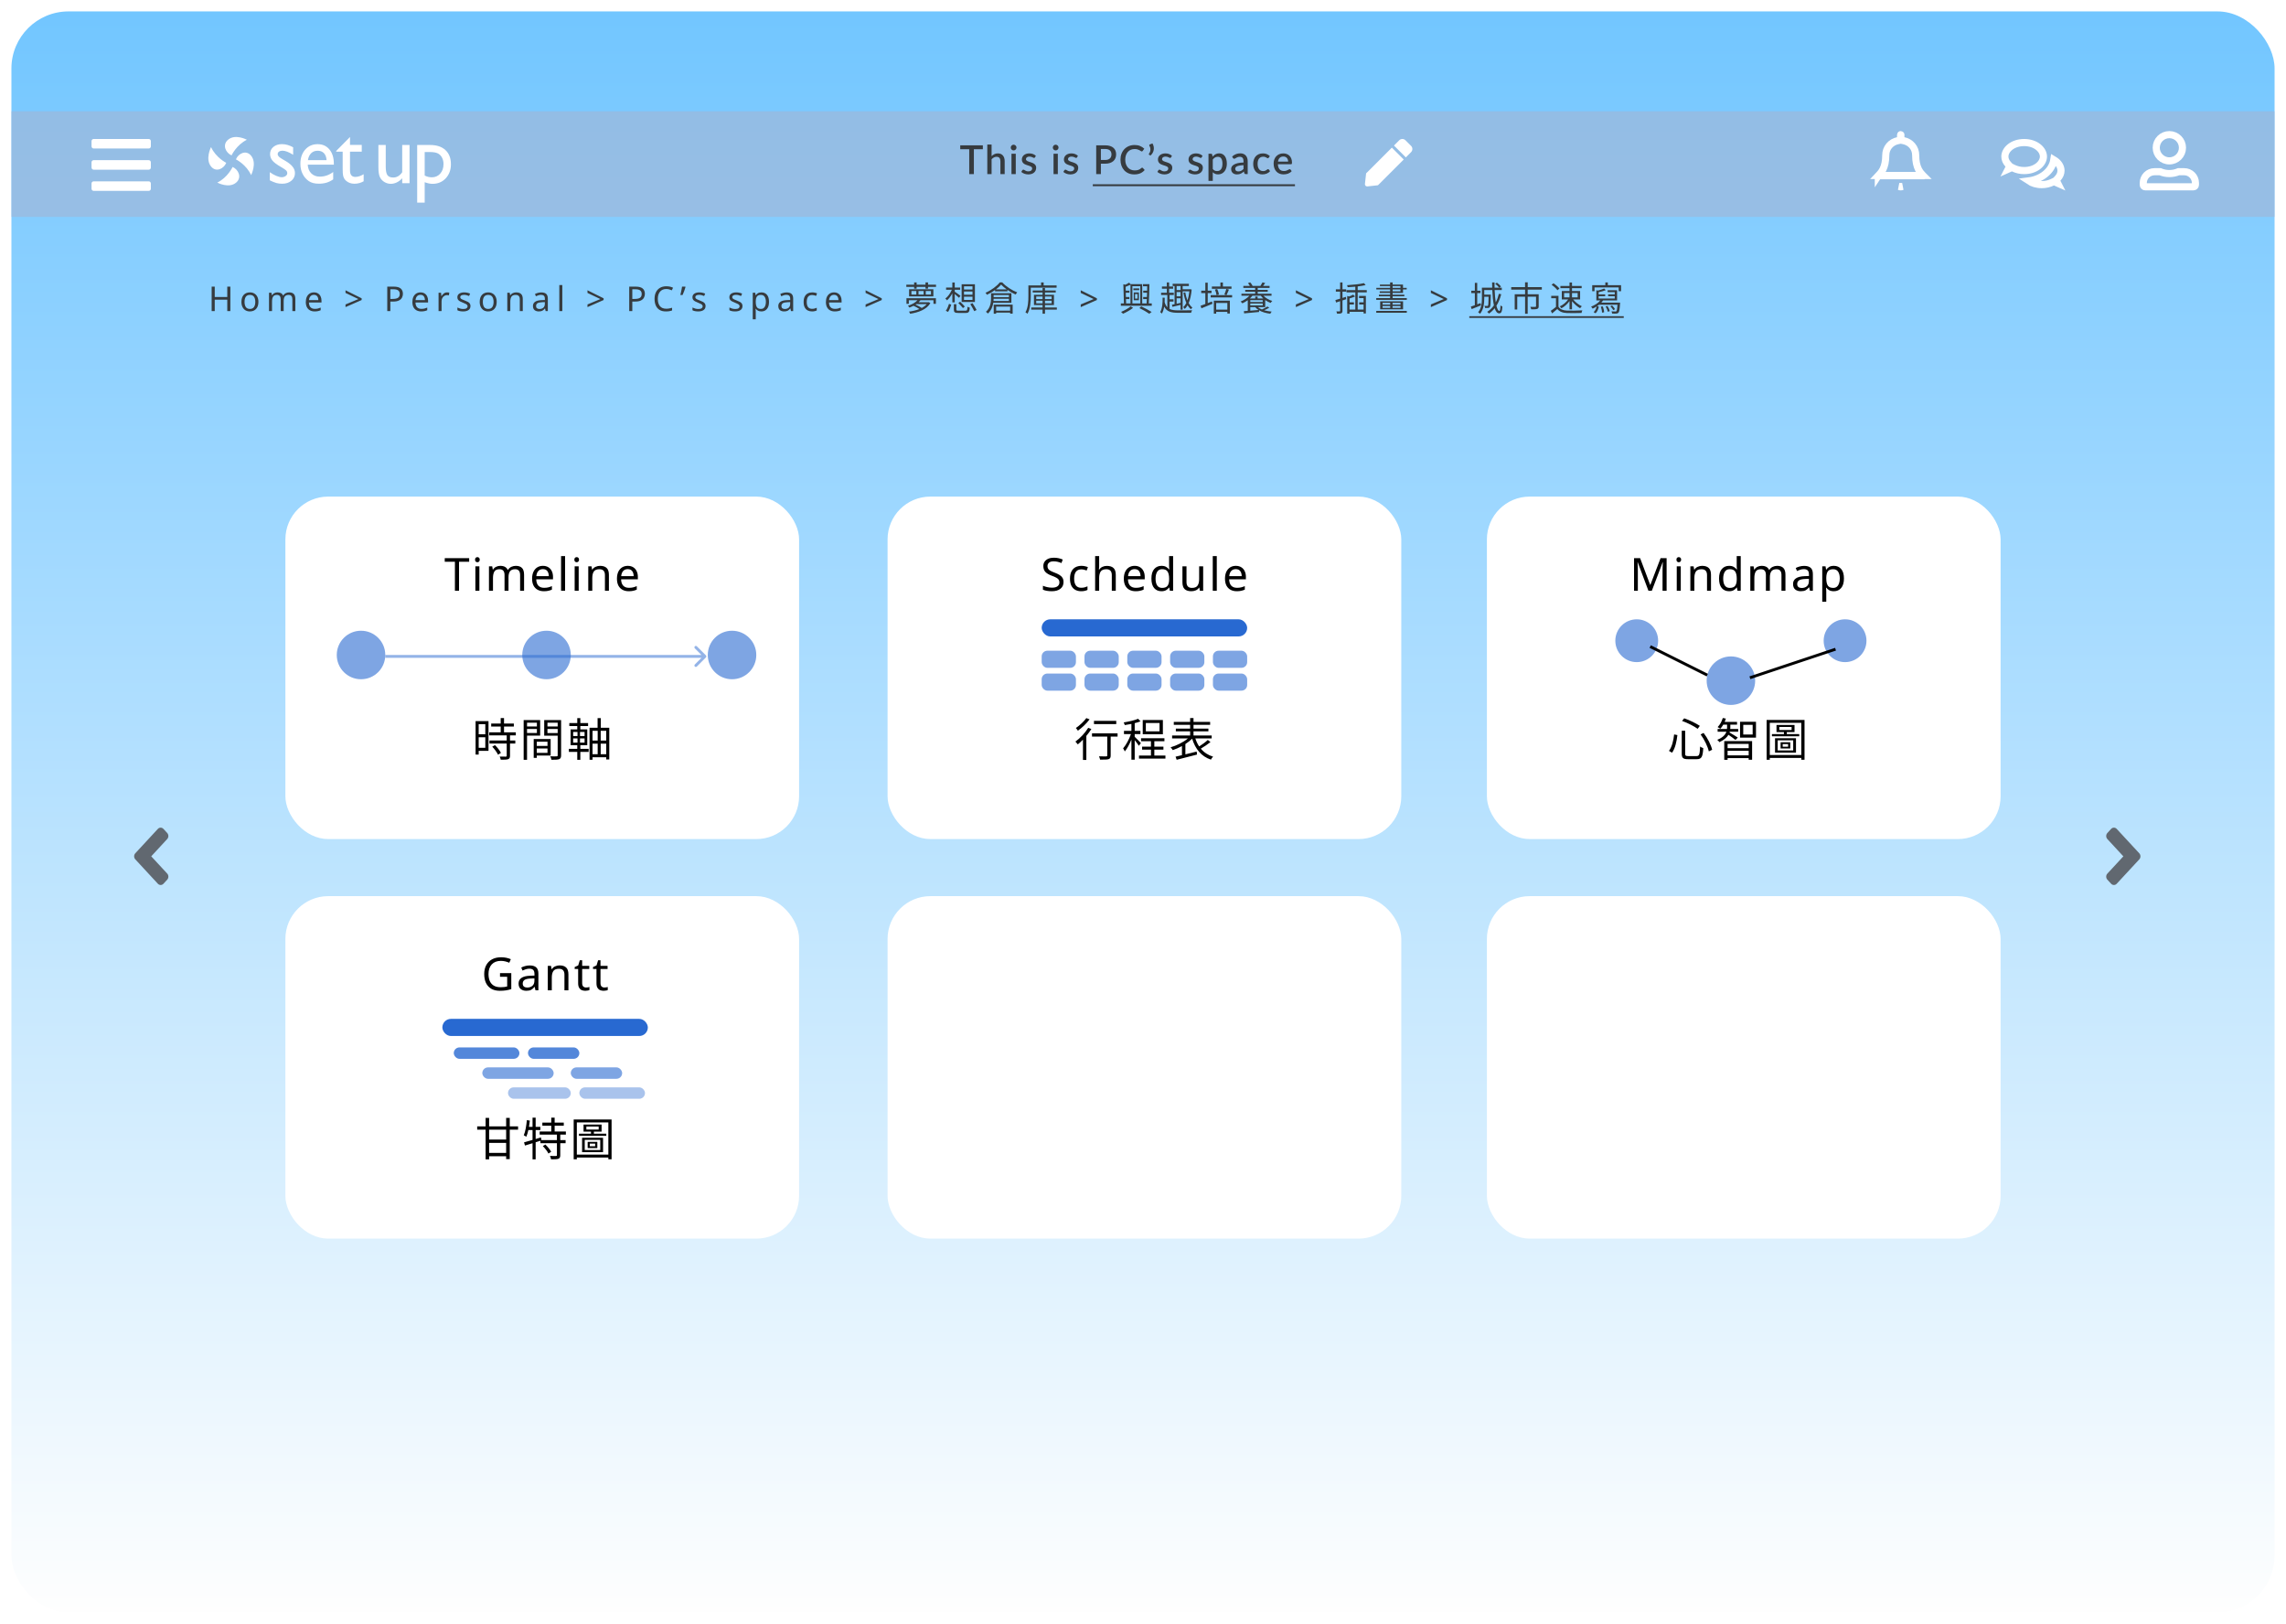 <svg width="801" height="569" viewBox="0 0 801 569" fill="none" xmlns="http://www.w3.org/2000/svg">
<g filter="url(#filter0_d_406:2074)">
<g clip-path="url(#clip0_406:2074)">
<rect x="4" width="793" height="561" rx="20" fill="url(#paint0_linear_406:2074)"/>
<rect x="4" y="35" width="799" height="37" fill="#A5B4D1" fill-opacity="0.568"/>
<g clip-path="url(#clip1_406:2074)">
<path d="M79.273 53.054C79.273 53.054 75.665 51.28 73.948 47.54C73.948 47.54 71.798 51.733 73.974 54.361C75.742 56.495 78.442 55.108 79.273 53.054Z" fill="white"/>
<path d="M81.135 50.441C81.135 50.441 82.863 46.737 86.506 44.973C86.506 44.973 82.422 42.766 79.863 45C77.784 46.815 79.135 49.587 81.135 50.441Z" fill="white"/>
<path d="M82.664 51.839C82.664 51.839 86.275 53.612 87.989 57.353C87.989 57.353 90.139 53.16 87.963 50.532C86.196 48.398 83.495 49.786 82.664 51.839Z" fill="white"/>
<path d="M81.507 54.506C81.507 54.506 79.778 58.213 76.136 59.973C76.136 59.973 80.221 62.181 82.781 59.947C84.858 58.133 83.51 55.359 81.507 54.506Z" fill="white"/>
</g>
<g clip-path="url(#clip2_406:2074)">
<path d="M94.545 59.183V56.333C95.24 56.839 95.987 57.266 96.772 57.605C97.531 57.93 98.17 58.093 98.688 58.093C99.18 58.105 99.664 57.962 100.074 57.682C100.46 57.411 100.653 57.086 100.654 56.708C100.659 56.529 100.628 56.35 100.563 56.184C100.499 56.017 100.402 55.866 100.278 55.74C100.029 55.483 99.488 55.113 98.656 54.628C96.997 53.68 95.912 52.869 95.4 52.195C94.905 51.573 94.632 50.795 94.629 49.991C94.619 49.508 94.719 49.028 94.922 48.591C95.124 48.154 95.424 47.773 95.796 47.476C96.574 46.827 97.576 46.502 98.801 46.502C100.073 46.502 101.379 46.87 102.718 47.606V50.229C101.191 49.276 99.942 48.8 98.971 48.799C98.471 48.799 98.068 48.91 97.761 49.133C97.619 49.224 97.502 49.352 97.421 49.504C97.341 49.656 97.3 49.826 97.302 49.999C97.302 50.309 97.441 50.605 97.718 50.889C97.995 51.173 98.484 51.502 99.182 51.898L100.101 52.436C102.27 53.697 103.354 55.093 103.354 56.623C103.364 57.142 103.256 57.656 103.039 58.124C102.821 58.592 102.501 59.002 102.103 59.321C101.269 60.023 100.197 60.374 98.886 60.374C98.19 60.384 97.496 60.298 96.822 60.119C96.037 59.877 95.275 59.564 94.545 59.183V59.183Z" fill="white"/>
<path d="M116.977 53.7H107.829C107.895 54.98 108.312 55.998 109.08 56.755C109.848 57.511 110.84 57.889 112.057 57.889C113.753 57.889 115.318 57.346 116.75 56.26V58.848C116.028 59.358 115.234 59.75 114.396 60.012C113.505 60.26 112.584 60.377 111.661 60.361C110.228 60.361 109.068 60.055 108.181 59.444C107.282 58.819 106.551 57.971 106.054 56.979C105.52 55.947 105.252 54.752 105.252 53.395C105.252 51.359 105.814 49.703 106.938 48.429C108.061 47.154 109.518 46.517 111.309 46.517C113.035 46.517 114.411 47.137 115.437 48.378C116.464 49.618 116.977 51.281 116.977 53.366V53.7ZM107.885 52.121H114.432C114.365 51.064 114.059 50.248 113.512 49.673C112.966 49.099 112.231 48.812 111.309 48.814C110.386 48.814 109.628 49.1 109.038 49.672C108.447 50.245 108.063 51.061 107.885 52.121Z" fill="white"/>
<path d="M117.806 48.886L122.642 44V46.763H126.757V49.148H122.642V55.696C122.642 57.226 123.259 57.991 124.494 57.99C125.418 57.99 126.394 57.675 127.421 57.044V59.517C126.432 60.089 125.314 60.385 124.18 60.375C123.002 60.375 122.022 60.021 121.239 59.314C121.001 59.108 120.796 58.865 120.631 58.594C120.447 58.267 120.311 57.914 120.228 57.546C120.122 57.117 120.07 56.296 120.07 55.081V49.148H117.806V48.886Z" fill="white"/>
<path d="M140.933 60.179V58.461C140.406 59.061 139.77 59.549 139.06 59.897C138.406 60.227 137.688 60.402 136.959 60.409C136.16 60.416 135.375 60.197 134.688 59.776C134.013 59.375 133.468 58.778 133.119 58.061C132.765 57.338 132.588 56.138 132.589 54.462V46.8H135.162V54.425C135.162 55.829 135.358 56.809 135.749 57.366C136.141 57.923 136.826 58.201 137.804 58.201C139.03 58.201 140.071 57.586 140.929 56.354V46.8H143.503V60.179H140.933Z" fill="white"/>
<path d="M146.178 67V46.8H150.684C152.991 46.8 154.787 47.391 156.071 48.574C157.355 49.757 157.998 51.41 158 53.533C158 55.539 157.395 57.188 156.185 58.477C154.975 59.767 153.434 60.412 151.561 60.412C150.733 60.412 149.815 60.222 148.809 59.844V67H146.178ZM150.629 49.271H148.809V57.503C149.577 57.915 150.43 58.129 151.296 58.128C152.5 58.128 153.486 57.697 154.252 56.834C155.019 55.972 155.402 54.862 155.402 53.504C155.418 52.698 155.232 51.901 154.861 51.191C154.531 50.554 154.012 50.042 153.379 49.73C152.75 49.425 151.833 49.272 150.629 49.271Z" fill="white"/>
</g>
<path d="M703.85 54.903L704.182 54.156L703.629 53.552C702.885 52.74 702.495 51.815 702.495 50.856C702.495 48.429 705.194 45.948 709.25 45.948C713.306 45.948 716.005 48.429 716.005 50.856C716.005 53.282 713.306 55.763 709.25 55.763C707.86 55.763 706.581 55.448 705.514 54.928L704.914 54.635L704.337 54.971C704.128 55.093 703.899 55.211 703.651 55.318C703.72 55.184 703.787 55.045 703.85 54.903ZM720.807 59.828C720.87 59.97 720.937 60.109 721.006 60.244C720.758 60.137 720.529 60.019 720.32 59.897L719.741 59.56L719.14 59.855C718.077 60.377 716.8 60.689 715.407 60.689C713.608 60.689 712.03 60.178 710.856 59.392C715.28 58.82 719.047 55.928 719.652 51.976C721.261 52.928 722.162 54.354 722.162 55.782C722.162 56.742 721.771 57.67 721.03 58.477L720.476 59.079L720.807 59.828Z" stroke="white" stroke-width="2.5"/>
<path d="M344.384 48.285H341.241V57H339.61V48.285H336.46V46.92H344.384V48.285ZM347.449 50.707C347.743 50.418 348.065 50.187 348.415 50.014C348.765 49.837 349.173 49.748 349.64 49.748C350.032 49.748 350.375 49.813 350.669 49.944C350.968 50.075 351.217 50.259 351.418 50.497C351.623 50.735 351.777 51.022 351.88 51.358C351.983 51.689 352.034 52.056 352.034 52.457V57H350.536V52.457C350.536 51.976 350.424 51.603 350.2 51.337C349.981 51.071 349.645 50.938 349.192 50.938C348.856 50.938 348.543 51.015 348.254 51.169C347.969 51.323 347.701 51.533 347.449 51.799V57H345.944V46.64H347.449V50.707ZM355.919 49.86V57H354.414V49.86H355.919ZM356.171 47.704C356.171 47.839 356.143 47.968 356.087 48.089C356.036 48.21 355.964 48.318 355.87 48.411C355.777 48.5 355.667 48.572 355.541 48.628C355.42 48.679 355.289 48.705 355.149 48.705C355.014 48.705 354.886 48.679 354.764 48.628C354.648 48.572 354.545 48.5 354.456 48.411C354.368 48.318 354.295 48.21 354.239 48.089C354.188 47.968 354.162 47.839 354.162 47.704C354.162 47.564 354.188 47.433 354.239 47.312C354.295 47.191 354.368 47.086 354.456 46.997C354.545 46.904 354.648 46.831 354.764 46.78C354.886 46.724 355.014 46.696 355.149 46.696C355.289 46.696 355.42 46.724 355.541 46.78C355.667 46.831 355.777 46.904 355.87 46.997C355.964 47.086 356.036 47.191 356.087 47.312C356.143 47.433 356.171 47.564 356.171 47.704ZM362.633 51.155C362.596 51.22 362.554 51.267 362.507 51.295C362.461 51.323 362.402 51.337 362.332 51.337C362.253 51.337 362.167 51.314 362.073 51.267C361.98 51.216 361.87 51.16 361.744 51.099C361.618 51.038 361.469 50.985 361.296 50.938C361.128 50.887 360.93 50.861 360.701 50.861C360.515 50.861 360.344 50.884 360.19 50.931C360.041 50.973 359.913 51.036 359.805 51.12C359.703 51.199 359.623 51.295 359.567 51.407C359.511 51.514 359.483 51.631 359.483 51.757C359.483 51.925 359.535 52.065 359.637 52.177C359.74 52.289 359.875 52.387 360.043 52.471C360.211 52.55 360.403 52.623 360.617 52.688C360.832 52.753 361.051 52.823 361.275 52.898C361.499 52.973 361.719 53.059 361.933 53.157C362.148 53.255 362.339 53.376 362.507 53.521C362.675 53.661 362.811 53.834 362.913 54.039C363.016 54.24 363.067 54.485 363.067 54.774C363.067 55.11 363.007 55.42 362.885 55.705C362.764 55.99 362.587 56.237 362.353 56.447C362.12 56.657 361.828 56.82 361.478 56.937C361.133 57.054 360.736 57.112 360.288 57.112C360.041 57.112 359.801 57.089 359.567 57.042C359.339 57 359.119 56.942 358.909 56.867C358.704 56.788 358.51 56.694 358.328 56.587C358.151 56.48 357.992 56.363 357.852 56.237L358.202 55.663C358.244 55.593 358.296 55.539 358.356 55.502C358.422 55.46 358.501 55.439 358.594 55.439C358.692 55.439 358.788 55.472 358.881 55.537C358.979 55.598 359.091 55.665 359.217 55.74C359.348 55.815 359.504 55.885 359.686 55.95C359.868 56.011 360.095 56.041 360.365 56.041C360.589 56.041 360.783 56.015 360.946 55.964C361.11 55.908 361.245 55.833 361.352 55.74C361.46 55.647 361.539 55.542 361.59 55.425C361.642 55.304 361.667 55.175 361.667 55.04C361.667 54.858 361.616 54.709 361.513 54.592C361.411 54.475 361.273 54.375 361.1 54.291C360.932 54.207 360.739 54.132 360.519 54.067C360.305 54.002 360.085 53.932 359.861 53.857C359.637 53.782 359.416 53.696 359.196 53.598C358.982 53.5 358.788 53.376 358.615 53.227C358.447 53.073 358.312 52.889 358.209 52.674C358.107 52.455 358.055 52.189 358.055 51.876C358.055 51.591 358.111 51.321 358.223 51.064C358.34 50.807 358.508 50.581 358.727 50.385C358.951 50.189 359.224 50.035 359.546 49.923C359.873 49.806 360.249 49.748 360.673 49.748C361.154 49.748 361.59 49.825 361.982 49.979C362.374 50.133 362.703 50.343 362.969 50.609L362.633 51.155ZM370.656 49.86V57H369.151V49.86H370.656ZM370.908 47.704C370.908 47.839 370.88 47.968 370.824 48.089C370.773 48.21 370.7 48.318 370.607 48.411C370.514 48.5 370.404 48.572 370.278 48.628C370.157 48.679 370.026 48.705 369.886 48.705C369.751 48.705 369.622 48.679 369.501 48.628C369.384 48.572 369.282 48.5 369.193 48.411C369.104 48.318 369.032 48.21 368.976 48.089C368.925 47.968 368.899 47.839 368.899 47.704C368.899 47.564 368.925 47.433 368.976 47.312C369.032 47.191 369.104 47.086 369.193 46.997C369.282 46.904 369.384 46.831 369.501 46.78C369.622 46.724 369.751 46.696 369.886 46.696C370.026 46.696 370.157 46.724 370.278 46.78C370.404 46.831 370.514 46.904 370.607 46.997C370.7 47.086 370.773 47.191 370.824 47.312C370.88 47.433 370.908 47.564 370.908 47.704ZM377.37 51.155C377.333 51.22 377.291 51.267 377.244 51.295C377.197 51.323 377.139 51.337 377.069 51.337C376.99 51.337 376.903 51.314 376.81 51.267C376.717 51.216 376.607 51.16 376.481 51.099C376.355 51.038 376.206 50.985 376.033 50.938C375.865 50.887 375.667 50.861 375.438 50.861C375.251 50.861 375.081 50.884 374.927 50.931C374.778 50.973 374.649 51.036 374.542 51.12C374.439 51.199 374.36 51.295 374.304 51.407C374.248 51.514 374.22 51.631 374.22 51.757C374.22 51.925 374.271 52.065 374.374 52.177C374.477 52.289 374.612 52.387 374.78 52.471C374.948 52.55 375.139 52.623 375.354 52.688C375.569 52.753 375.788 52.823 376.012 52.898C376.236 52.973 376.455 53.059 376.67 53.157C376.885 53.255 377.076 53.376 377.244 53.521C377.412 53.661 377.547 53.834 377.65 54.039C377.753 54.24 377.804 54.485 377.804 54.774C377.804 55.11 377.743 55.42 377.622 55.705C377.501 55.99 377.323 56.237 377.09 56.447C376.857 56.657 376.565 56.82 376.215 56.937C375.87 57.054 375.473 57.112 375.025 57.112C374.778 57.112 374.537 57.089 374.304 57.042C374.075 57 373.856 56.942 373.646 56.867C373.441 56.788 373.247 56.694 373.065 56.587C372.888 56.48 372.729 56.363 372.589 56.237L372.939 55.663C372.981 55.593 373.032 55.539 373.093 55.502C373.158 55.46 373.238 55.439 373.331 55.439C373.429 55.439 373.525 55.472 373.618 55.537C373.716 55.598 373.828 55.665 373.954 55.74C374.085 55.815 374.241 55.885 374.423 55.95C374.605 56.011 374.831 56.041 375.102 56.041C375.326 56.041 375.52 56.015 375.683 55.964C375.846 55.908 375.982 55.833 376.089 55.74C376.196 55.647 376.276 55.542 376.327 55.425C376.378 55.304 376.404 55.175 376.404 55.04C376.404 54.858 376.353 54.709 376.25 54.592C376.147 54.475 376.01 54.375 375.837 54.291C375.669 54.207 375.475 54.132 375.256 54.067C375.041 54.002 374.822 53.932 374.598 53.857C374.374 53.782 374.152 53.696 373.933 53.598C373.718 53.5 373.525 53.376 373.352 53.227C373.184 53.073 373.049 52.889 372.946 52.674C372.843 52.455 372.792 52.189 372.792 51.876C372.792 51.591 372.848 51.321 372.96 51.064C373.077 50.807 373.245 50.581 373.464 50.385C373.688 50.189 373.961 50.035 374.283 49.923C374.61 49.806 374.985 49.748 375.41 49.748C375.891 49.748 376.327 49.825 376.719 49.979C377.111 50.133 377.44 50.343 377.706 50.609L377.37 51.155ZM387.241 52.058C387.605 52.058 387.924 52.011 388.2 51.918C388.48 51.825 388.711 51.694 388.893 51.526C389.079 51.353 389.219 51.146 389.313 50.903C389.406 50.66 389.453 50.39 389.453 50.091C389.453 49.797 389.406 49.533 389.313 49.3C389.224 49.067 389.089 48.868 388.907 48.705C388.725 48.542 388.494 48.418 388.214 48.334C387.938 48.245 387.614 48.201 387.241 48.201H385.743V52.058H387.241ZM387.241 46.92C387.899 46.92 388.468 46.997 388.949 47.151C389.434 47.305 389.833 47.522 390.146 47.802C390.463 48.077 390.699 48.411 390.853 48.803C391.007 49.19 391.084 49.62 391.084 50.091C391.084 50.572 391.002 51.013 390.839 51.414C390.675 51.811 390.433 52.154 390.111 52.443C389.789 52.728 389.387 52.952 388.907 53.115C388.431 53.274 387.875 53.353 387.241 53.353H385.743V57H384.105V46.92H387.241ZM400.21 54.753C400.298 54.753 400.375 54.788 400.441 54.858L401.092 55.565C400.681 56.06 400.177 56.442 399.58 56.713C398.982 56.979 398.268 57.112 397.438 57.112C396.7 57.112 396.033 56.986 395.436 56.734C394.843 56.477 394.337 56.123 393.917 55.67C393.497 55.213 393.172 54.669 392.944 54.039C392.72 53.409 392.608 52.716 392.608 51.96C392.608 51.204 392.727 50.511 392.965 49.881C393.207 49.246 393.546 48.703 393.98 48.25C394.418 47.793 394.941 47.438 395.548 47.186C396.159 46.934 396.831 46.808 397.564 46.808C398.292 46.808 398.933 46.927 399.489 47.165C400.049 47.398 400.534 47.711 400.945 48.103L400.406 48.866C400.368 48.917 400.324 48.962 400.273 48.999C400.221 49.036 400.151 49.055 400.063 49.055C399.969 49.055 399.862 49.013 399.741 48.929C399.624 48.84 399.472 48.745 399.286 48.642C399.104 48.535 398.873 48.439 398.593 48.355C398.317 48.266 397.972 48.222 397.557 48.222C397.076 48.222 396.635 48.306 396.234 48.474C395.832 48.642 395.487 48.887 395.198 49.209C394.908 49.531 394.682 49.923 394.519 50.385C394.36 50.847 394.281 51.372 394.281 51.96C394.281 52.553 394.365 53.082 394.533 53.549C394.701 54.011 394.932 54.403 395.226 54.725C395.52 55.042 395.865 55.285 396.262 55.453C396.658 55.621 397.085 55.705 397.543 55.705C397.823 55.705 398.072 55.691 398.292 55.663C398.516 55.63 398.721 55.581 398.908 55.516C399.094 55.446 399.269 55.36 399.433 55.257C399.601 55.154 399.766 55.028 399.93 54.879C400.023 54.795 400.116 54.753 400.21 54.753ZM403.816 46.248C404.026 46.603 404.168 46.974 404.243 47.361C404.317 47.744 404.324 48.124 404.264 48.502C404.203 48.875 404.075 49.235 403.879 49.58C403.687 49.925 403.431 50.233 403.109 50.504L402.64 50.217C402.56 50.166 402.523 50.1 402.528 50.021C402.537 49.937 402.565 49.872 402.612 49.825C402.719 49.694 402.817 49.529 402.906 49.328C402.994 49.127 403.053 48.908 403.081 48.67C403.113 48.427 403.106 48.173 403.06 47.907C403.018 47.641 402.917 47.377 402.759 47.116C402.684 46.995 402.663 46.89 402.696 46.801C402.728 46.712 402.796 46.649 402.899 46.612L403.816 46.248ZM410.317 51.155C410.279 51.22 410.237 51.267 410.191 51.295C410.144 51.323 410.086 51.337 410.016 51.337C409.936 51.337 409.85 51.314 409.757 51.267C409.663 51.216 409.554 51.16 409.428 51.099C409.302 51.038 409.152 50.985 408.98 50.938C408.812 50.887 408.613 50.861 408.385 50.861C408.198 50.861 408.028 50.884 407.874 50.931C407.724 50.973 407.596 51.036 407.489 51.12C407.386 51.199 407.307 51.295 407.251 51.407C407.195 51.514 407.167 51.631 407.167 51.757C407.167 51.925 407.218 52.065 407.321 52.177C407.423 52.289 407.559 52.387 407.727 52.471C407.895 52.55 408.086 52.623 408.301 52.688C408.515 52.753 408.735 52.823 408.959 52.898C409.183 52.973 409.402 53.059 409.617 53.157C409.831 53.255 410.023 53.376 410.191 53.521C410.359 53.661 410.494 53.834 410.597 54.039C410.699 54.24 410.751 54.485 410.751 54.774C410.751 55.11 410.69 55.42 410.569 55.705C410.447 55.99 410.27 56.237 410.037 56.447C409.803 56.657 409.512 56.82 409.162 56.937C408.816 57.054 408.42 57.112 407.972 57.112C407.724 57.112 407.484 57.089 407.251 57.042C407.022 57 406.803 56.942 406.593 56.867C406.387 56.788 406.194 56.694 406.012 56.587C405.834 56.48 405.676 56.363 405.536 56.237L405.886 55.663C405.928 55.593 405.979 55.539 406.04 55.502C406.105 55.46 406.184 55.439 406.278 55.439C406.376 55.439 406.471 55.472 406.565 55.537C406.663 55.598 406.775 55.665 406.901 55.74C407.031 55.815 407.188 55.885 407.37 55.95C407.552 56.011 407.778 56.041 408.049 56.041C408.273 56.041 408.466 56.015 408.63 55.964C408.793 55.908 408.928 55.833 409.036 55.74C409.143 55.647 409.222 55.542 409.274 55.425C409.325 55.304 409.351 55.175 409.351 55.04C409.351 54.858 409.299 54.709 409.197 54.592C409.094 54.475 408.956 54.375 408.784 54.291C408.616 54.207 408.422 54.132 408.203 54.067C407.988 54.002 407.769 53.932 407.545 53.857C407.321 53.782 407.099 53.696 406.88 53.598C406.665 53.5 406.471 53.376 406.299 53.227C406.131 53.073 405.995 52.889 405.893 52.674C405.79 52.455 405.739 52.189 405.739 51.876C405.739 51.591 405.795 51.321 405.907 51.064C406.023 50.807 406.191 50.581 406.411 50.385C406.635 50.189 406.908 50.035 407.23 49.923C407.556 49.806 407.932 49.748 408.357 49.748C408.837 49.748 409.274 49.825 409.666 49.979C410.058 50.133 410.387 50.343 410.653 50.609L410.317 51.155ZM421.034 51.155C420.997 51.22 420.955 51.267 420.908 51.295C420.862 51.323 420.803 51.337 420.733 51.337C420.654 51.337 420.568 51.314 420.474 51.267C420.381 51.216 420.271 51.16 420.145 51.099C420.019 51.038 419.87 50.985 419.697 50.938C419.529 50.887 419.331 50.861 419.102 50.861C418.916 50.861 418.745 50.884 418.591 50.931C418.442 50.973 418.314 51.036 418.206 51.12C418.104 51.199 418.024 51.295 417.968 51.407C417.912 51.514 417.884 51.631 417.884 51.757C417.884 51.925 417.936 52.065 418.038 52.177C418.141 52.289 418.276 52.387 418.444 52.471C418.612 52.55 418.804 52.623 419.018 52.688C419.233 52.753 419.452 52.823 419.676 52.898C419.9 52.973 420.12 53.059 420.334 53.157C420.549 53.255 420.74 53.376 420.908 53.521C421.076 53.661 421.212 53.834 421.314 54.039C421.417 54.24 421.468 54.485 421.468 54.774C421.468 55.11 421.408 55.42 421.286 55.705C421.165 55.99 420.988 56.237 420.754 56.447C420.521 56.657 420.229 56.82 419.879 56.937C419.534 57.054 419.137 57.112 418.689 57.112C418.442 57.112 418.202 57.089 417.968 57.042C417.74 57 417.52 56.942 417.31 56.867C417.105 56.788 416.911 56.694 416.729 56.587C416.552 56.48 416.393 56.363 416.253 56.237L416.603 55.663C416.645 55.593 416.697 55.539 416.757 55.502C416.823 55.46 416.902 55.439 416.995 55.439C417.093 55.439 417.189 55.472 417.282 55.537C417.38 55.598 417.492 55.665 417.618 55.74C417.749 55.815 417.905 55.885 418.087 55.95C418.269 56.011 418.496 56.041 418.766 56.041C418.99 56.041 419.184 56.015 419.347 55.964C419.511 55.908 419.646 55.833 419.753 55.74C419.861 55.647 419.94 55.542 419.991 55.425C420.043 55.304 420.068 55.175 420.068 55.04C420.068 54.858 420.017 54.709 419.914 54.592C419.812 54.475 419.674 54.375 419.501 54.291C419.333 54.207 419.14 54.132 418.92 54.067C418.706 54.002 418.486 53.932 418.262 53.857C418.038 53.782 417.817 53.696 417.597 53.598C417.383 53.5 417.189 53.376 417.016 53.227C416.848 53.073 416.713 52.889 416.61 52.674C416.508 52.455 416.456 52.189 416.456 51.876C416.456 51.591 416.512 51.321 416.624 51.064C416.741 50.807 416.909 50.581 417.128 50.385C417.352 50.189 417.625 50.035 417.947 49.923C418.274 49.806 418.65 49.748 419.074 49.748C419.555 49.748 419.991 49.825 420.383 49.979C420.775 50.133 421.104 50.343 421.37 50.609L421.034 51.155ZM424.948 55.208C425.158 55.479 425.386 55.67 425.634 55.782C425.886 55.889 426.163 55.943 426.467 55.943C427.055 55.943 427.512 55.728 427.839 55.299C428.17 54.87 428.336 54.23 428.336 53.381C428.336 52.942 428.298 52.569 428.224 52.261C428.149 51.948 428.042 51.694 427.902 51.498C427.762 51.302 427.591 51.16 427.391 51.071C427.19 50.982 426.964 50.938 426.712 50.938C426.329 50.938 425.998 51.022 425.718 51.19C425.442 51.353 425.186 51.589 424.948 51.897V55.208ZM424.871 50.896C425.169 50.546 425.508 50.264 425.886 50.049C426.268 49.834 426.712 49.727 427.216 49.727C427.617 49.727 427.981 49.809 428.308 49.972C428.634 50.131 428.914 50.364 429.148 50.672C429.381 50.98 429.561 51.363 429.687 51.82C429.817 52.273 429.883 52.793 429.883 53.381C429.883 53.908 429.81 54.401 429.666 54.858C429.526 55.311 429.323 55.705 429.057 56.041C428.791 56.372 428.469 56.634 428.091 56.825C427.713 57.012 427.286 57.105 426.81 57.105C426.39 57.105 426.033 57.037 425.739 56.902C425.449 56.767 425.186 56.58 424.948 56.342V59.373H423.443V49.86H424.353C424.558 49.86 424.689 49.956 424.745 50.147L424.871 50.896ZM435.72 53.878C435.183 53.897 434.731 53.941 434.362 54.011C433.993 54.076 433.695 54.163 433.466 54.27C433.237 54.373 433.072 54.496 432.969 54.641C432.871 54.786 432.822 54.944 432.822 55.117C432.822 55.285 432.848 55.43 432.899 55.551C432.955 55.668 433.03 55.766 433.123 55.845C433.221 55.92 433.333 55.976 433.459 56.013C433.59 56.046 433.732 56.062 433.886 56.062C434.278 56.062 434.614 55.99 434.894 55.845C435.179 55.696 435.454 55.481 435.72 55.201V53.878ZM431.73 50.854C432.537 50.103 433.499 49.727 434.614 49.727C435.025 49.727 435.389 49.795 435.706 49.93C436.028 50.061 436.296 50.247 436.511 50.49C436.73 50.733 436.896 51.022 437.008 51.358C437.125 51.689 437.183 52.058 437.183 52.464V57H436.511C436.366 57 436.257 56.979 436.182 56.937C436.107 56.89 436.044 56.799 435.993 56.664L435.846 56.083C435.664 56.246 435.484 56.393 435.307 56.524C435.13 56.65 434.945 56.757 434.754 56.846C434.567 56.935 434.364 57 434.145 57.042C433.93 57.089 433.692 57.112 433.431 57.112C433.142 57.112 432.871 57.072 432.619 56.993C432.372 56.914 432.157 56.795 431.975 56.636C431.793 56.473 431.648 56.272 431.541 56.034C431.438 55.796 431.387 55.516 431.387 55.194C431.387 54.919 431.459 54.65 431.604 54.389C431.753 54.128 431.996 53.894 432.332 53.689C432.673 53.479 433.118 53.306 433.669 53.171C434.224 53.036 434.908 52.959 435.72 52.94V52.464C435.72 51.951 435.61 51.568 435.391 51.316C435.172 51.064 434.85 50.938 434.425 50.938C434.136 50.938 433.893 50.975 433.697 51.05C433.501 51.12 433.331 51.197 433.186 51.281C433.041 51.365 432.913 51.444 432.801 51.519C432.689 51.589 432.57 51.624 432.444 51.624C432.341 51.624 432.253 51.598 432.178 51.547C432.108 51.491 432.05 51.423 432.003 51.344L431.73 50.854ZM444.553 51.26C444.506 51.321 444.462 51.367 444.42 51.4C444.378 51.433 444.317 51.449 444.238 51.449C444.159 51.449 444.075 51.421 443.986 51.365C443.902 51.309 443.799 51.248 443.678 51.183C443.561 51.113 443.419 51.05 443.251 50.994C443.083 50.938 442.873 50.91 442.621 50.91C442.294 50.91 442.007 50.968 441.76 51.085C441.517 51.202 441.312 51.37 441.144 51.589C440.981 51.804 440.857 52.067 440.773 52.38C440.694 52.688 440.654 53.036 440.654 53.423C440.654 53.824 440.698 54.181 440.787 54.494C440.876 54.807 441.002 55.07 441.165 55.285C441.333 55.5 441.534 55.663 441.767 55.775C442.005 55.887 442.271 55.943 442.565 55.943C442.854 55.943 443.09 55.908 443.272 55.838C443.454 55.768 443.606 55.691 443.727 55.607C443.848 55.523 443.951 55.446 444.035 55.376C444.124 55.306 444.217 55.271 444.315 55.271C444.436 55.271 444.53 55.318 444.595 55.411L445.022 55.964C444.849 56.174 444.658 56.351 444.448 56.496C444.238 56.641 444.016 56.76 443.783 56.853C443.55 56.942 443.307 57.005 443.055 57.042C442.803 57.084 442.549 57.105 442.292 57.105C441.849 57.105 441.433 57.023 441.046 56.86C440.663 56.692 440.327 56.452 440.038 56.139C439.753 55.822 439.527 55.437 439.359 54.984C439.196 54.527 439.114 54.006 439.114 53.423C439.114 52.896 439.189 52.408 439.338 51.96C439.487 51.507 439.704 51.118 439.989 50.791C440.278 50.464 440.635 50.21 441.06 50.028C441.485 49.841 441.975 49.748 442.53 49.748C443.048 49.748 443.503 49.832 443.895 50C444.292 50.168 444.644 50.406 444.952 50.714L444.553 51.26ZM451.352 52.625C451.352 52.373 451.315 52.14 451.24 51.925C451.17 51.706 451.065 51.517 450.925 51.358C450.785 51.195 450.61 51.069 450.4 50.98C450.195 50.887 449.957 50.84 449.686 50.84C449.14 50.84 448.711 50.996 448.398 51.309C448.086 51.622 447.887 52.06 447.803 52.625H451.352ZM447.761 53.549C447.78 53.955 447.843 54.307 447.95 54.606C448.058 54.9 448.2 55.145 448.377 55.341C448.559 55.537 448.774 55.684 449.021 55.782C449.273 55.875 449.553 55.922 449.861 55.922C450.155 55.922 450.41 55.889 450.624 55.824C450.839 55.754 451.026 55.679 451.184 55.6C451.343 55.516 451.478 55.441 451.59 55.376C451.702 55.306 451.805 55.271 451.898 55.271C452.02 55.271 452.113 55.318 452.178 55.411L452.605 55.964C452.428 56.174 452.227 56.351 452.003 56.496C451.779 56.641 451.541 56.76 451.289 56.853C451.037 56.942 450.778 57.005 450.512 57.042C450.246 57.084 449.987 57.105 449.735 57.105C449.241 57.105 448.781 57.023 448.356 56.86C447.936 56.692 447.57 56.447 447.257 56.125C446.949 55.803 446.707 55.404 446.529 54.928C446.357 54.452 446.27 53.904 446.27 53.283C446.27 52.788 446.347 52.326 446.501 51.897C446.66 51.468 446.884 51.094 447.173 50.777C447.467 50.46 447.822 50.21 448.237 50.028C448.657 49.841 449.131 49.748 449.658 49.748C450.097 49.748 450.503 49.82 450.876 49.965C451.25 50.105 451.572 50.313 451.842 50.588C452.113 50.863 452.323 51.202 452.472 51.603C452.626 52 452.703 52.452 452.703 52.961C452.703 53.194 452.678 53.351 452.626 53.43C452.575 53.509 452.482 53.549 452.346 53.549H447.761Z" fill="#363B3F"/>
<path d="M382.908 60.57H453.746V61.242H382.908V60.57Z" fill="#363B3F"/>
<path d="M764.721 47.772C764.721 50.308 762.663 52.367 760.126 52.367C757.59 52.367 755.531 50.308 755.531 47.772C755.531 45.235 757.59 43.177 760.126 43.177C762.663 43.177 764.721 45.235 764.721 47.772ZM760.126 56.815C761.268 56.815 762.357 56.58 763.347 56.165H765.322C767.501 56.165 769.267 57.931 769.267 60.111V60.76C769.267 61.145 768.954 61.459 768.569 61.459H751.684C751.298 61.459 750.985 61.145 750.985 60.76V60.111C750.985 57.931 752.751 56.165 754.931 56.165H756.906C757.897 56.58 758.983 56.815 760.126 56.815Z" stroke="white" stroke-width="2.5"/>
<path d="M673.831 57.484L673.83 57.483C673.789 57.439 673.742 57.39 673.691 57.337C673.312 56.94 672.701 56.3 672.205 55.295C671.638 54.148 671.244 52.596 671.244 50.369C671.244 47.84 669.481 45.801 667.046 45.295L666.051 45.089V44.072V43.226C666.051 43.198 666.028 43.177 666.003 43.177C665.977 43.177 665.955 43.198 665.955 43.226V44.072V45.089L664.959 45.295C662.525 45.801 660.762 47.84 660.762 50.369C660.762 52.596 660.367 54.148 659.801 55.295C659.304 56.3 658.694 56.94 658.314 57.337C658.263 57.39 658.217 57.439 658.175 57.483L673.831 57.484ZM673.831 57.484C673.834 57.487 673.836 57.49 673.838 57.492C673.84 57.495 673.842 57.498 673.843 57.499C673.844 57.502 673.845 57.503 673.845 57.503C673.844 57.502 673.845 57.502 673.845 57.505L673.845 57.505M673.831 57.484L673.845 57.505M673.845 57.505C673.845 57.51 673.844 57.518 673.839 57.529C673.835 57.54 673.829 57.548 673.824 57.554C673.822 57.556 673.82 57.557 673.819 57.558L673.818 57.559C673.818 57.559 673.816 57.559 673.813 57.56C673.81 57.561 673.803 57.562 673.792 57.562H658.214C658.202 57.562 658.195 57.561 658.192 57.56C658.189 57.559 658.188 57.559 658.188 57.559L658.186 57.558C658.185 57.557 658.184 57.556 658.181 57.554C658.177 57.548 658.171 57.54 658.166 57.529C658.162 57.518 658.161 57.509 658.161 57.505M673.845 57.505L658.161 57.505M658.161 57.505C658.161 57.505 658.161 57.505 658.161 57.505C658.161 57.502 658.161 57.502 658.161 57.503C658.161 57.503 658.161 57.502 658.163 57.499C658.164 57.497 658.168 57.491 658.175 57.483L658.161 57.505ZM666.507 61.361C666.351 61.424 666.181 61.459 666.003 61.459C665.824 61.459 665.654 61.424 665.499 61.361H666.507Z" stroke="white" stroke-width="2.5"/>
<path d="M487.702 47.726L491.858 51.882L482.832 60.909L479.126 61.318C478.63 61.373 478.21 60.953 478.266 60.457L478.678 56.748L487.702 47.726ZM494.43 47.107L492.478 45.155C491.869 44.546 490.881 44.546 490.273 45.155L488.436 46.991L492.593 51.148L494.43 49.312C495.038 48.703 495.038 47.715 494.43 47.107Z" fill="white"/>
<path d="M32.816 48.038H52.113C52.523 48.038 52.855 47.706 52.855 47.296V45.44C52.855 45.031 52.523 44.698 52.113 44.698H32.816C32.406 44.698 32.074 45.031 32.074 45.44V47.296C32.074 47.706 32.406 48.038 32.816 48.038ZM32.816 55.46H52.113C52.523 55.46 52.855 55.128 52.855 54.718V52.862C52.855 52.453 52.523 52.12 52.113 52.12H32.816C32.406 52.12 32.074 52.453 32.074 52.862V54.718C32.074 55.128 32.406 55.46 32.816 55.46ZM32.816 62.882H52.113C52.523 62.882 52.855 62.55 52.855 62.14V60.285C52.855 59.875 52.523 59.542 52.113 59.542H32.816C32.406 59.542 32.074 59.875 32.074 60.285V62.14C32.074 62.55 32.406 62.882 32.816 62.882Z" fill="white"/>
<path d="M80.716 105H79.636V101.004H75.244V105H74.164V96.432H75.244V100.056H79.636V96.432H80.716V105ZM90.546 101.772C90.546 102.836 90.275 103.66 89.731 104.244C89.195 104.828 88.466 105.12 87.546 105.12C86.978 105.12 86.471 104.992 86.022 104.736C85.582 104.472 85.234 104.092 84.978 103.596C84.722 103.092 84.594 102.484 84.594 101.772C84.594 100.708 84.862 99.888 85.398 99.312C85.934 98.736 86.662 98.448 87.582 98.448C88.166 98.448 88.678 98.58 89.118 98.844C89.567 99.1 89.915 99.476 90.162 99.972C90.418 100.46 90.546 101.06 90.546 101.772ZM85.686 101.772C85.686 102.532 85.835 103.136 86.13 103.584C86.434 104.024 86.915 104.244 87.57 104.244C88.219 104.244 88.695 104.024 88.999 103.584C89.302 103.136 89.454 102.532 89.454 101.772C89.454 101.012 89.302 100.416 88.999 99.984C88.695 99.552 88.215 99.336 87.558 99.336C86.903 99.336 86.427 99.552 86.13 99.984C85.835 100.416 85.686 101.012 85.686 101.772ZM101.316 98.448C102.044 98.448 102.588 98.636 102.948 99.012C103.308 99.38 103.488 99.98 103.488 100.812V105H102.444V100.86C102.444 99.844 102.008 99.336 101.136 99.336C100.512 99.336 100.064 99.516 99.792 99.876C99.528 100.236 99.396 100.76 99.396 101.448V105H98.352V100.86C98.352 99.844 97.912 99.336 97.032 99.336C96.384 99.336 95.936 99.536 95.688 99.936C95.44 100.336 95.316 100.912 95.316 101.664V105H94.26V98.568H95.112L95.268 99.444H95.328C95.528 99.108 95.796 98.86 96.132 98.7C96.476 98.532 96.84 98.448 97.224 98.448C98.232 98.448 98.888 98.808 99.192 99.528H99.252C99.468 99.16 99.76 98.888 100.128 98.712C100.504 98.536 100.9 98.448 101.316 98.448ZM109.999 98.448C110.551 98.448 111.023 98.568 111.415 98.808C111.815 99.048 112.119 99.388 112.327 99.828C112.543 100.26 112.651 100.768 112.651 101.352V101.988H108.247C108.263 102.716 108.447 103.272 108.799 103.656C109.159 104.032 109.659 104.22 110.299 104.22C110.707 104.22 111.067 104.184 111.379 104.112C111.699 104.032 112.027 103.92 112.363 103.776V104.7C112.035 104.844 111.711 104.948 111.391 105.012C111.071 105.084 110.691 105.12 110.251 105.12C109.643 105.12 109.103 104.996 108.631 104.748C108.167 104.5 107.803 104.132 107.539 103.644C107.283 103.148 107.155 102.544 107.155 101.832C107.155 101.128 107.271 100.524 107.503 100.02C107.743 99.516 108.075 99.128 108.499 98.856C108.931 98.584 109.431 98.448 109.999 98.448ZM109.987 99.312C109.483 99.312 109.083 99.476 108.787 99.804C108.499 100.124 108.327 100.572 108.271 101.148H111.547C111.539 100.604 111.411 100.164 111.163 99.828C110.915 99.484 110.523 99.312 109.987 99.312ZM121.066 102.672L125.59 100.788L121.066 98.64V97.704L126.718 100.524V101.124L121.066 103.608V102.672ZM137.962 96.432C139.082 96.432 139.898 96.652 140.41 97.092C140.922 97.532 141.178 98.152 141.178 98.952C141.178 99.424 141.07 99.868 140.854 100.284C140.646 100.692 140.29 101.024 139.786 101.28C139.29 101.536 138.614 101.664 137.758 101.664H136.774V105H135.694V96.432H137.962ZM137.866 97.356H136.774V100.74H137.638C138.454 100.74 139.062 100.608 139.462 100.344C139.862 100.08 140.062 99.632 140.062 99C140.062 98.448 139.886 98.036 139.534 97.764C139.182 97.492 138.626 97.356 137.866 97.356ZM147.34 98.448C147.892 98.448 148.364 98.568 148.756 98.808C149.156 99.048 149.46 99.388 149.668 99.828C149.884 100.26 149.992 100.768 149.992 101.352V101.988H145.588C145.604 102.716 145.788 103.272 146.14 103.656C146.5 104.032 147 104.22 147.64 104.22C148.048 104.22 148.408 104.184 148.72 104.112C149.04 104.032 149.368 103.92 149.704 103.776V104.7C149.376 104.844 149.052 104.948 148.732 105.012C148.412 105.084 148.032 105.12 147.592 105.12C146.984 105.12 146.444 104.996 145.972 104.748C145.508 104.5 145.144 104.132 144.88 103.644C144.624 103.148 144.496 102.544 144.496 101.832C144.496 101.128 144.612 100.524 144.844 100.02C145.084 99.516 145.416 99.128 145.84 98.856C146.272 98.584 146.772 98.448 147.34 98.448ZM147.328 99.312C146.824 99.312 146.424 99.476 146.128 99.804C145.84 100.124 145.668 100.572 145.612 101.148H148.888C148.88 100.604 148.752 100.164 148.504 99.828C148.256 99.484 147.864 99.312 147.328 99.312ZM156.669 98.448C156.789 98.448 156.917 98.456 157.053 98.472C157.197 98.48 157.321 98.496 157.425 98.52L157.293 99.492C157.189 99.468 157.073 99.448 156.945 99.432C156.825 99.416 156.709 99.408 156.597 99.408C156.269 99.408 155.961 99.5 155.673 99.684C155.385 99.86 155.153 100.112 154.977 100.44C154.809 100.76 154.725 101.136 154.725 101.568V105H153.669V98.568H154.533L154.653 99.744H154.701C154.909 99.392 155.177 99.088 155.505 98.832C155.833 98.576 156.221 98.448 156.669 98.448ZM164.854 103.224C164.854 103.848 164.622 104.32 164.158 104.64C163.694 104.96 163.07 105.12 162.286 105.12C161.838 105.12 161.45 105.084 161.122 105.012C160.802 104.94 160.518 104.84 160.27 104.712V103.752C160.526 103.88 160.834 104 161.194 104.112C161.562 104.216 161.934 104.268 162.31 104.268C162.846 104.268 163.234 104.184 163.474 104.016C163.714 103.84 163.834 103.608 163.834 103.32C163.834 103.16 163.79 103.016 163.702 102.888C163.614 102.76 163.454 102.632 163.222 102.504C162.998 102.376 162.674 102.232 162.25 102.072C161.834 101.912 161.478 101.752 161.182 101.592C160.886 101.432 160.658 101.24 160.498 101.016C160.338 100.792 160.258 100.504 160.258 100.152C160.258 99.608 160.478 99.188 160.918 98.892C161.366 98.596 161.95 98.448 162.67 98.448C163.062 98.448 163.426 98.488 163.762 98.568C164.106 98.64 164.426 98.744 164.722 98.88L164.362 99.72C164.09 99.608 163.806 99.512 163.51 99.432C163.214 99.352 162.91 99.312 162.598 99.312C162.166 99.312 161.834 99.384 161.602 99.528C161.378 99.664 161.266 99.852 161.266 100.092C161.266 100.268 161.318 100.42 161.422 100.548C161.526 100.668 161.698 100.788 161.938 100.908C162.186 101.02 162.514 101.156 162.922 101.316C163.33 101.468 163.678 101.624 163.966 101.784C164.254 101.944 164.474 102.14 164.626 102.372C164.778 102.596 164.854 102.88 164.854 103.224ZM174.04 101.772C174.04 102.836 173.768 103.66 173.224 104.244C172.688 104.828 171.96 105.12 171.04 105.12C170.472 105.12 169.964 104.992 169.516 104.736C169.076 104.472 168.728 104.092 168.472 103.596C168.216 103.092 168.088 102.484 168.088 101.772C168.088 100.708 168.356 99.888 168.892 99.312C169.428 98.736 170.156 98.448 171.076 98.448C171.66 98.448 172.172 98.58 172.612 98.844C173.06 99.1 173.408 99.476 173.656 99.972C173.912 100.46 174.04 101.06 174.04 101.772ZM169.18 101.772C169.18 102.532 169.328 103.136 169.624 103.584C169.928 104.024 170.408 104.244 171.064 104.244C171.712 104.244 172.188 104.024 172.492 103.584C172.796 103.136 172.948 102.532 172.948 101.772C172.948 101.012 172.796 100.416 172.492 99.984C172.188 99.552 171.708 99.336 171.052 99.336C170.396 99.336 169.92 99.552 169.624 99.984C169.328 100.416 169.18 101.012 169.18 101.772ZM180.85 98.448C181.618 98.448 182.198 98.636 182.59 99.012C182.982 99.38 183.178 99.98 183.178 100.812V105H182.134V100.884C182.134 99.852 181.654 99.336 180.694 99.336C179.982 99.336 179.49 99.536 179.218 99.936C178.946 100.336 178.81 100.912 178.81 101.664V105H177.754V98.568H178.606L178.762 99.444H178.822C179.03 99.108 179.318 98.86 179.686 98.7C180.054 98.532 180.442 98.448 180.85 98.448ZM189.648 98.46C190.432 98.46 191.012 98.632 191.388 98.976C191.764 99.32 191.952 99.868 191.952 100.62V105H191.184L190.98 104.088H190.932C190.652 104.44 190.356 104.7 190.044 104.868C189.74 105.036 189.316 105.12 188.772 105.12C188.188 105.12 187.704 104.968 187.32 104.664C186.936 104.352 186.744 103.868 186.744 103.212C186.744 102.572 186.996 102.08 187.5 101.736C188.004 101.384 188.78 101.192 189.828 101.16L190.92 101.124V100.74C190.92 100.204 190.804 99.832 190.572 99.624C190.34 99.416 190.012 99.312 189.588 99.312C189.252 99.312 188.932 99.364 188.628 99.468C188.324 99.564 188.04 99.676 187.776 99.804L187.452 99.012C187.732 98.86 188.064 98.732 188.448 98.628C188.832 98.516 189.232 98.46 189.648 98.46ZM189.96 101.892C189.16 101.924 188.604 102.052 188.292 102.276C187.988 102.5 187.836 102.816 187.836 103.224C187.836 103.584 187.944 103.848 188.16 104.016C188.384 104.184 188.668 104.268 189.012 104.268C189.556 104.268 190.008 104.12 190.368 103.824C190.728 103.52 190.908 103.056 190.908 102.432V101.856L189.96 101.892ZM197.034 105H195.978V95.88H197.034V105ZM205.849 102.672L210.373 100.788L205.849 98.64V97.704L211.501 100.524V101.124L205.849 103.608V102.672ZM222.746 96.432C223.866 96.432 224.682 96.652 225.194 97.092C225.706 97.532 225.962 98.152 225.962 98.952C225.962 99.424 225.854 99.868 225.638 100.284C225.43 100.692 225.074 101.024 224.57 101.28C224.074 101.536 223.398 101.664 222.542 101.664H221.558V105H220.478V96.432H222.746ZM222.65 97.356H221.558V100.74H222.422C223.238 100.74 223.846 100.608 224.246 100.344C224.646 100.08 224.846 99.632 224.846 99C224.846 98.448 224.67 98.036 224.318 97.764C223.966 97.492 223.41 97.356 222.65 97.356ZM233.455 97.26C232.535 97.26 231.811 97.568 231.283 98.184C230.755 98.8 230.491 99.644 230.491 100.716C230.491 101.78 230.735 102.624 231.223 103.248C231.719 103.864 232.459 104.172 233.443 104.172C233.819 104.172 234.175 104.14 234.511 104.076C234.847 104.012 235.175 103.932 235.495 103.836V104.772C235.175 104.892 234.843 104.98 234.499 105.036C234.163 105.092 233.759 105.12 233.287 105.12C232.415 105.12 231.687 104.94 231.103 104.58C230.519 104.22 230.079 103.708 229.783 103.044C229.495 102.38 229.351 101.6 229.351 100.704C229.351 99.84 229.507 99.08 229.819 98.424C230.139 97.76 230.607 97.244 231.223 96.876C231.839 96.5 232.587 96.312 233.467 96.312C234.371 96.312 235.159 96.48 235.831 96.816L235.399 97.728C235.135 97.608 234.839 97.5 234.511 97.404C234.191 97.308 233.839 97.26 233.455 97.26ZM240.197 96.564C240.093 96.98 239.941 97.448 239.741 97.968C239.549 98.48 239.357 98.948 239.165 99.372H238.385C238.465 99.068 238.541 98.744 238.613 98.4C238.693 98.048 238.765 97.704 238.829 97.368C238.893 97.024 238.945 96.712 238.985 96.432H240.113L240.197 96.564ZM247.224 103.224C247.224 103.848 246.992 104.32 246.528 104.64C246.064 104.96 245.44 105.12 244.656 105.12C244.208 105.12 243.82 105.084 243.492 105.012C243.172 104.94 242.888 104.84 242.64 104.712V103.752C242.896 103.88 243.204 104 243.564 104.112C243.932 104.216 244.304 104.268 244.68 104.268C245.216 104.268 245.604 104.184 245.844 104.016C246.084 103.84 246.204 103.608 246.204 103.32C246.204 103.16 246.16 103.016 246.072 102.888C245.984 102.76 245.824 102.632 245.592 102.504C245.368 102.376 245.044 102.232 244.62 102.072C244.204 101.912 243.848 101.752 243.552 101.592C243.256 101.432 243.028 101.24 242.868 101.016C242.708 100.792 242.628 100.504 242.628 100.152C242.628 99.608 242.848 99.188 243.288 98.892C243.736 98.596 244.32 98.448 245.04 98.448C245.432 98.448 245.796 98.488 246.132 98.568C246.476 98.64 246.796 98.744 247.092 98.88L246.732 99.72C246.46 99.608 246.176 99.512 245.88 99.432C245.584 99.352 245.28 99.312 244.968 99.312C244.536 99.312 244.204 99.384 243.972 99.528C243.748 99.664 243.636 99.852 243.636 100.092C243.636 100.268 243.688 100.42 243.792 100.548C243.896 100.668 244.068 100.788 244.308 100.908C244.556 101.02 244.884 101.156 245.292 101.316C245.7 101.468 246.048 101.624 246.336 101.784C246.624 101.944 246.844 102.14 246.996 102.372C247.148 102.596 247.224 102.88 247.224 103.224ZM260.163 103.224C260.163 103.848 259.931 104.32 259.467 104.64C259.003 104.96 258.379 105.12 257.595 105.12C257.147 105.12 256.759 105.084 256.431 105.012C256.111 104.94 255.827 104.84 255.579 104.712V103.752C255.835 103.88 256.143 104 256.503 104.112C256.871 104.216 257.243 104.268 257.619 104.268C258.155 104.268 258.543 104.184 258.783 104.016C259.023 103.84 259.143 103.608 259.143 103.32C259.143 103.16 259.099 103.016 259.011 102.888C258.923 102.76 258.763 102.632 258.531 102.504C258.307 102.376 257.983 102.232 257.559 102.072C257.143 101.912 256.787 101.752 256.491 101.592C256.195 101.432 255.967 101.24 255.807 101.016C255.647 100.792 255.567 100.504 255.567 100.152C255.567 99.608 255.787 99.188 256.227 98.892C256.675 98.596 257.259 98.448 257.979 98.448C258.371 98.448 258.735 98.488 259.071 98.568C259.415 98.64 259.735 98.744 260.031 98.88L259.671 99.72C259.399 99.608 259.115 99.512 258.819 99.432C258.523 99.352 258.219 99.312 257.907 99.312C257.475 99.312 257.143 99.384 256.911 99.528C256.687 99.664 256.575 99.852 256.575 100.092C256.575 100.268 256.627 100.42 256.731 100.548C256.835 100.668 257.007 100.788 257.247 100.908C257.495 101.02 257.823 101.156 258.231 101.316C258.639 101.468 258.987 101.624 259.275 101.784C259.563 101.944 259.783 102.14 259.935 102.372C260.087 102.596 260.163 102.88 260.163 103.224ZM266.817 98.448C267.609 98.448 268.245 98.724 268.725 99.276C269.213 99.828 269.457 100.66 269.457 101.772C269.457 102.868 269.213 103.7 268.725 104.268C268.245 104.836 267.605 105.12 266.805 105.12C266.309 105.12 265.897 105.028 265.569 104.844C265.249 104.652 264.997 104.432 264.813 104.184H264.741C264.757 104.32 264.773 104.492 264.789 104.7C264.805 104.908 264.813 105.088 264.813 105.24V107.88H263.757V98.568H264.621L264.765 99.444H264.813C265.005 99.164 265.257 98.928 265.569 98.736C265.881 98.544 266.297 98.448 266.817 98.448ZM266.625 99.336C265.969 99.336 265.505 99.52 265.233 99.888C264.969 100.256 264.829 100.816 264.813 101.568V101.772C264.813 102.564 264.941 103.176 265.197 103.608C265.461 104.032 265.945 104.244 266.649 104.244C267.041 104.244 267.361 104.136 267.609 103.92C267.865 103.704 268.053 103.412 268.173 103.044C268.301 102.668 268.365 102.24 268.365 101.76C268.365 101.024 268.221 100.436 267.933 99.996C267.653 99.556 267.217 99.336 266.625 99.336ZM275.616 98.46C276.4 98.46 276.98 98.632 277.356 98.976C277.732 99.32 277.92 99.868 277.92 100.62V105H277.152L276.948 104.088H276.9C276.62 104.44 276.324 104.7 276.012 104.868C275.708 105.036 275.284 105.12 274.74 105.12C274.156 105.12 273.672 104.968 273.288 104.664C272.904 104.352 272.712 103.868 272.712 103.212C272.712 102.572 272.964 102.08 273.468 101.736C273.972 101.384 274.748 101.192 275.796 101.16L276.888 101.124V100.74C276.888 100.204 276.772 99.832 276.54 99.624C276.308 99.416 275.98 99.312 275.556 99.312C275.22 99.312 274.9 99.364 274.596 99.468C274.292 99.564 274.008 99.676 273.744 99.804L273.42 99.012C273.7 98.86 274.032 98.732 274.416 98.628C274.8 98.516 275.2 98.46 275.616 98.46ZM275.928 101.892C275.128 101.924 274.572 102.052 274.26 102.276C273.956 102.5 273.804 102.816 273.804 103.224C273.804 103.584 273.912 103.848 274.128 104.016C274.352 104.184 274.636 104.268 274.98 104.268C275.524 104.268 275.976 104.12 276.336 103.824C276.696 103.52 276.876 103.056 276.876 102.432V101.856L275.928 101.892ZM284.527 105.12C283.959 105.12 283.451 105.004 283.003 104.772C282.563 104.54 282.215 104.18 281.959 103.692C281.711 103.204 281.587 102.58 281.587 101.82C281.587 101.028 281.719 100.384 281.983 99.888C282.247 99.392 282.603 99.028 283.051 98.796C283.507 98.564 284.023 98.448 284.599 98.448C284.927 98.448 285.243 98.484 285.547 98.556C285.851 98.62 286.099 98.7 286.291 98.796L285.967 99.672C285.775 99.6 285.551 99.532 285.295 99.468C285.039 99.404 284.799 99.372 284.575 99.372C283.311 99.372 282.679 100.184 282.679 101.808C282.679 102.584 282.831 103.18 283.135 103.596C283.447 104.004 283.907 104.208 284.515 104.208C284.867 104.208 285.175 104.172 285.439 104.1C285.711 104.028 285.959 103.94 286.183 103.836V104.772C285.967 104.884 285.727 104.968 285.463 105.024C285.207 105.088 284.895 105.12 284.527 105.12ZM292.236 98.448C292.788 98.448 293.26 98.568 293.652 98.808C294.052 99.048 294.356 99.388 294.564 99.828C294.78 100.26 294.888 100.768 294.888 101.352V101.988H290.484C290.5 102.716 290.684 103.272 291.036 103.656C291.396 104.032 291.896 104.22 292.536 104.22C292.944 104.22 293.304 104.184 293.616 104.112C293.936 104.032 294.264 103.92 294.6 103.776V104.7C294.272 104.844 293.948 104.948 293.628 105.012C293.308 105.084 292.928 105.12 292.488 105.12C291.88 105.12 291.34 104.996 290.868 104.748C290.404 104.5 290.04 104.132 289.776 103.644C289.52 103.148 289.392 102.544 289.392 101.832C289.392 101.128 289.508 100.524 289.74 100.02C289.98 99.516 290.312 99.128 290.736 98.856C291.168 98.584 291.668 98.448 292.236 98.448ZM292.224 99.312C291.72 99.312 291.32 99.476 291.024 99.804C290.736 100.124 290.564 100.572 290.508 101.148H293.784C293.776 100.604 293.648 100.164 293.4 99.828C293.152 99.484 292.76 99.312 292.224 99.312ZM303.303 102.672L307.827 100.788L303.303 98.64V97.704L308.955 100.524V101.124L303.303 103.608V102.672ZM324.723 102.564C324.279 103.092 323.679 103.536 322.971 103.908C322.431 103.524 321.579 103.056 320.799 102.732C320.883 102.684 320.967 102.624 321.051 102.564H324.723ZM317.619 102.468H318.447V101.196H321.483C320.823 101.928 319.683 102.648 318.123 103.152C318.303 103.296 318.543 103.572 318.663 103.764C319.179 103.584 319.647 103.368 320.079 103.152C320.787 103.452 321.591 103.884 322.155 104.28C321.027 104.736 319.743 105.024 318.495 105.18C318.639 105.36 318.819 105.72 318.903 105.936C321.759 105.504 324.747 104.436 325.995 102.192L325.431 101.868L325.275 101.904H321.879C322.119 101.676 322.335 101.436 322.527 101.196H327.075V102.468H327.939V100.488H317.619V102.468ZM326.211 99.216H324.387V97.98H326.211V99.216ZM323.631 99.216H321.843V97.98H323.631V99.216ZM321.075 99.216H319.359V97.98H321.075V99.216ZM318.543 97.356V99.852H327.051V97.356H318.543ZM325.179 95.76V94.968H324.291V95.76H321.183V94.968H320.307V95.76H317.571V96.528H320.307V97.14H321.183V96.528H324.291V97.14H325.179V96.528H327.975V95.76H325.179ZM340.755 97.44H337.779V96.324H340.755V97.44ZM340.755 99.252H337.779V98.136H340.755V99.252ZM340.755 101.088H337.779V99.948H340.755V101.088ZM341.607 95.592H336.951V101.82H341.607V95.592ZM335.787 102.18C336.339 102.72 337.071 103.488 337.419 103.944L338.067 103.416C337.707 102.972 336.963 102.228 336.411 101.724L335.787 102.18ZM332.187 105.288C332.667 104.628 333.051 103.56 333.315 102.756L332.535 102.456C332.295 103.236 331.887 104.256 331.407 104.892L332.187 105.288ZM334.539 101.94V99.024C335.067 99.468 335.739 100.056 336.051 100.356L336.531 99.636C336.219 99.396 334.995 98.484 334.539 98.196V97.524H336.435V96.744H334.539V94.992H333.687V96.744H331.503V97.524H333.531C333.003 98.748 332.115 99.984 331.239 100.608C331.419 100.752 331.671 101.028 331.815 101.232C332.487 100.68 333.159 99.768 333.687 98.784V101.94H334.539ZM335.919 104.856C335.223 104.856 335.103 104.796 335.103 104.484V102.588H334.227V104.496C334.227 105.42 334.563 105.66 335.859 105.66H338.343C339.423 105.66 339.699 105.3 339.819 103.8C339.567 103.752 339.207 103.62 339.003 103.464C338.955 104.688 338.859 104.856 338.283 104.856H335.919ZM339.987 102.564C340.467 103.356 341.091 104.4 341.367 105.024L342.195 104.616C341.895 104.004 341.247 102.972 340.755 102.216L339.987 102.564ZM353.511 99.384V100.104H348.159V99.384H353.511ZM348.123 101.448C348.135 101.184 348.147 100.932 348.159 100.692H353.511V101.448H348.123ZM354.387 102.096V98.736H347.259V100.464C347.259 101.904 347.043 103.86 345.459 105.252C345.663 105.372 346.011 105.696 346.143 105.864C347.319 104.82 347.835 103.404 348.039 102.096H354.387ZM353.943 103.44V104.844H349.047V103.44H353.943ZM348.195 105.912H349.047V105.54H353.943V105.9H354.831V102.744H348.195V105.912ZM348.963 97.404C349.707 96.84 350.343 96.264 350.787 95.724C351.291 96.276 351.987 96.852 352.755 97.404H348.963ZM350.319 94.932C349.347 96.216 347.343 97.704 345.303 98.58C345.483 98.76 345.711 99.084 345.819 99.288C346.815 98.832 347.799 98.244 348.663 97.62V98.076H353.007V97.584C353.931 98.22 354.939 98.796 355.863 99.204C356.007 98.964 356.223 98.652 356.415 98.436C354.567 97.728 352.479 96.384 351.171 94.932H350.319ZM370.227 96.804V96.012H365.691V94.968H364.779V96.012H360.339V99.744C360.339 101.448 360.255 103.788 359.307 105.432C359.499 105.516 359.871 105.78 360.015 105.936C361.035 104.196 361.179 101.58 361.179 99.744V96.804H370.227ZM363.087 102.288V101.376H365.307V102.288H363.087ZM363.087 99.888H365.307V100.788H363.087V99.888ZM368.487 99.888V100.788H366.159V99.888H368.487ZM368.487 102.288H366.159V101.376H368.487V102.288ZM370.311 103.74H366.159V102.888H369.303V99.288H366.159V98.484H369.927V97.776H366.159V96.912H365.307V97.776H361.851V98.484H365.307V99.288H362.295V102.888H365.307V103.74H361.335V104.496H365.307V105.924H366.159V104.496H370.311V103.74ZM378.685 102.672L383.209 100.788L378.685 98.64V97.704L384.337 100.524V101.124L378.685 103.608V102.672ZM396.181 103.332C395.449 103.992 393.985 104.808 392.821 105.288C393.037 105.456 393.337 105.756 393.505 105.924C394.645 105.432 396.085 104.616 397.033 103.872L396.181 103.332ZM399.241 103.944C400.537 104.568 401.893 105.36 402.697 105.936L403.525 105.312C402.637 104.736 401.197 103.956 399.877 103.344L399.241 103.944ZM397.717 99.036H398.581V100.632H397.717V99.036ZM397.261 101.208H399.061V98.46H397.261V101.208ZM399.181 97.056H397.141V97.668H399.181V97.056ZM394.537 100.8H395.737V100.056H394.513L394.477 98.58H395.749V97.836H394.453L394.405 96.492C394.969 96.288 395.569 96.036 396.109 95.784V102.312H394.585L394.537 100.8ZM399.553 96.276V102.312H396.781V96.276H399.553ZM402.529 102.312C402.637 100.512 402.721 97.68 402.745 95.568H400.501V96.312H401.965C401.953 96.804 401.953 97.308 401.941 97.836H400.585V98.58H401.917C401.905 99.072 401.893 99.576 401.869 100.056H400.561V100.8H401.845C401.821 101.352 401.785 101.856 401.761 102.312H400.225V95.568H396.145L395.641 95.028C395.317 95.244 394.813 95.52 394.321 95.76L393.613 95.592L393.817 102.312H392.737V103.14H403.573V102.312H402.529ZM413.665 97.632H412.285V96.216H413.665V97.632ZM412.285 102.432V100.524H413.665V102.12L412.285 102.432ZM413.665 99.828H412.285V98.34H413.665V99.828ZM411.565 102.588C411.229 102.66 410.917 102.72 410.641 102.78L410.809 103.512C411.625 103.332 412.645 103.08 413.665 102.828V104.508H414.397V98.076H416.749C416.617 99.3 416.389 100.356 416.065 101.244C415.729 100.392 415.477 99.432 415.309 98.424L414.685 98.556C414.901 99.864 415.237 101.1 415.693 102.132C415.381 102.744 415.021 103.248 414.601 103.632C414.769 103.764 415.021 104.076 415.129 104.256C415.501 103.92 415.825 103.488 416.125 102.96C416.461 103.524 416.845 104.004 417.289 104.364C417.409 104.16 417.649 103.896 417.817 103.764C417.301 103.392 416.869 102.852 416.509 102.18C417.025 100.968 417.373 99.396 417.553 97.464L417.097 97.32L416.953 97.344H414.397V96.216H416.569V95.436H410.893V96.216H411.565V102.588ZM409.813 101.676H411.193V100.884H409.813V99.36H411.289V98.568H409.645V97.164H411.061V96.384H409.645V94.956H408.853V96.384H407.137V97.164H408.853V98.568H406.837V99.36H409.021V103.668C408.625 103.248 408.325 102.672 408.085 101.892C408.121 101.364 408.121 100.836 408.109 100.332L407.365 100.296C407.401 101.892 407.329 103.92 406.525 105.372C406.693 105.456 406.981 105.708 407.113 105.888C407.533 105.156 407.785 104.304 407.929 103.428C408.829 105.192 410.293 105.6 412.909 105.6H417.349C417.409 105.336 417.577 104.94 417.721 104.724C417.001 104.748 413.461 104.748 412.909 104.748C411.589 104.748 410.581 104.64 409.813 104.244V101.676ZM431.509 96.384H428.497V94.98H427.621V96.384H424.633V97.188H431.509V96.384ZM427.105 99.18C427.045 98.652 426.793 97.848 426.505 97.26L425.701 97.452C425.977 98.064 426.217 98.856 426.265 99.384L427.105 99.18ZM423.181 98.688H424.513V97.836H423.181V95.052H422.341V97.836H420.901V98.688H422.341V102.528C421.717 102.768 421.141 102.972 420.673 103.128L420.973 104.028C422.065 103.584 423.505 103.008 424.837 102.444L424.669 101.628C424.177 101.82 423.673 102.024 423.181 102.204V98.688ZM430.057 102.156V104.484H426.145V102.156H430.057ZM425.317 105.9H426.145V105.288H430.057V105.864H430.933V101.34H425.317V105.9ZM429.697 97.212C429.541 97.8 429.253 98.652 429.013 99.18L429.769 99.396C430.033 98.892 430.321 98.136 430.609 97.464L429.697 97.212ZM431.725 99.396H424.213V100.212H431.725V99.396ZM438.097 103.62H439.837C440.149 104.004 440.533 104.328 440.989 104.616C440.005 104.7 439.009 104.784 438.097 104.856V103.62ZM441.781 99.612C442.021 99.948 442.309 100.272 442.633 100.572H440.665V99.912H439.825V100.572H437.953C438.289 100.272 438.577 99.948 438.841 99.612H441.781ZM438.097 101.172H442.441V101.82H438.097V101.172ZM438.097 103.02V102.348H442.441V103.02H438.097ZM443.329 103.62V101.136C443.917 101.568 444.577 101.916 445.237 102.144C445.357 101.916 445.609 101.616 445.801 101.448C444.637 101.112 443.461 100.416 442.717 99.612H445.537V98.916H440.701V98.232H444.205V97.56H440.701V96.888H444.853V96.18H442.573C442.813 95.892 443.065 95.532 443.317 95.184L442.369 94.944C442.201 95.292 441.889 95.82 441.649 96.18H438.841L438.901 96.156C438.757 95.796 438.397 95.292 438.049 94.932L437.281 95.208C437.533 95.496 437.773 95.856 437.953 96.18H435.661V96.888H439.801V97.56H436.321V98.232H439.801V98.916H434.989V99.612H437.797C437.017 100.464 435.865 101.184 434.689 101.652C434.893 101.796 435.205 102.132 435.313 102.288C435.949 102 436.609 101.628 437.209 101.184V104.916L435.841 105.024L435.937 105.804C437.329 105.684 439.297 105.504 441.169 105.312V104.724C442.225 105.348 443.593 105.744 445.105 105.924C445.213 105.696 445.417 105.348 445.597 105.18C444.649 105.096 443.737 104.94 442.945 104.712C443.545 104.46 444.217 104.136 444.745 103.8L444.085 103.404C443.605 103.704 442.825 104.136 442.165 104.436C441.613 104.208 441.145 103.944 440.761 103.62H443.329ZM454.066 102.672L458.59 100.788L454.066 98.64V97.704L459.718 100.524V101.124L454.066 103.608V102.672ZM471.586 100.008C471.19 100.14 470.794 100.272 470.398 100.392V98.184H471.682V97.368H470.398V94.968H469.57V97.368H468.07V98.184H469.57V100.644C468.946 100.836 468.37 101.016 467.914 101.136L468.142 102L469.57 101.532V104.88C469.57 105.06 469.51 105.096 469.366 105.096C469.222 105.108 468.754 105.108 468.238 105.096C468.358 105.336 468.466 105.708 468.502 105.912C469.246 105.924 469.702 105.888 469.99 105.756C470.29 105.612 470.398 105.36 470.398 104.88V101.268L471.706 100.836L471.586 100.008ZM475.726 104.472V98.448H478.906V97.644H475.726V96.36C476.758 96.24 477.73 96.084 478.51 95.892L477.934 95.208C476.554 95.556 474.058 95.796 471.994 95.928C472.078 96.12 472.186 96.42 472.21 96.636C473.062 96.6 473.986 96.54 474.898 96.444V97.644H471.802V98.448H474.898V104.472H472.87V102.696H474.406V101.916H472.87V100.572C473.518 100.392 474.25 100.14 474.826 99.864L474.106 99.24C473.77 99.456 473.23 99.696 472.69 99.888L472.054 99.684V105.888H472.87V105.252H477.79V105.84H478.594V99.684H476.206V100.452H477.79V101.916H476.254V102.696H477.79V104.472H475.726ZM482.23 105.576H492.934V104.94H482.23V105.576ZM490.726 102.72H487.942V102.108H490.726V102.72ZM490.726 103.86H487.942V103.224H490.726V103.86ZM484.45 103.224H487.114V103.86H484.45V103.224ZM484.45 102.108H487.114V102.72H484.45V102.108ZM483.598 101.592V104.376H491.626V101.592H483.598ZM487.966 97.428H490.714V98.088H487.966V97.428ZM487.966 96.252H490.714V96.864H487.966V96.252ZM487.966 100.44V99.816H492.07V99.252H487.966V98.64H491.602V97.428H492.898V96.864H491.602V95.7H487.966V94.956H487.078V95.7H483.514V96.252H487.078V96.864H482.254V97.428H487.078V98.088H483.442V98.64H487.078V99.252H483.154V99.816H487.078V100.44H482.23V101.064H492.934V100.44H487.966ZM501.368 102.672L505.892 100.788L501.368 98.64V97.704L507.02 100.524V101.124L501.368 103.608V102.672ZM518.768 102.204L517.604 102.636V98.7H518.744V97.872H517.604V95.1H516.776V97.872H515.528V98.7H516.776V102.936C516.248 103.128 515.768 103.296 515.372 103.428L515.66 104.304C516.596 103.932 517.796 103.476 518.936 102.996L518.768 102.204ZM525.188 98.952C524.924 100.056 524.576 101.052 524.096 101.94C523.916 100.764 523.772 99.276 523.712 97.62H526.22V96.792H525.344L525.944 96.384C525.656 95.976 525.044 95.424 524.516 95.04L523.916 95.424C524.42 95.82 525.008 96.408 525.296 96.792H523.688C523.676 96.204 523.676 95.58 523.676 94.956H522.824C522.824 95.58 522.836 96.192 522.86 96.792H519.248V100.5C519.248 102.048 519.128 104.016 517.928 105.396C518.12 105.504 518.456 105.792 518.588 105.96C519.872 104.472 520.076 102.192 520.076 100.512V99.984H521.588C521.552 102.132 521.504 102.9 521.372 103.08C521.324 103.188 521.228 103.2 521.084 103.2C520.928 103.2 520.556 103.2 520.148 103.164C520.268 103.368 520.328 103.68 520.352 103.92C520.784 103.944 521.204 103.944 521.432 103.92C521.72 103.884 521.9 103.8 522.044 103.584C522.272 103.284 522.32 102.324 522.356 99.588C522.368 99.48 522.368 99.228 522.368 99.228H520.076V97.62H522.884C522.968 99.696 523.148 101.568 523.46 102.996C522.812 103.92 522.032 104.688 521.096 105.264C521.276 105.384 521.6 105.708 521.72 105.876C522.488 105.36 523.148 104.724 523.724 103.992C524.096 105.12 524.6 105.792 525.272 105.792C526.052 105.792 526.304 105.24 526.436 103.44C526.22 103.356 525.944 103.176 525.776 102.984C525.728 104.364 525.608 104.952 525.38 104.952C524.972 104.952 524.624 104.28 524.336 103.128C525.068 101.988 525.62 100.644 526.016 99.084L525.188 98.952ZM540.248 97.488V96.612H535.304V94.908H534.368V96.612H529.52V97.488H534.38V99.108H530.744V104.436H531.632V99.96H534.38V105.948H535.292V99.96H538.22V103.308C538.22 103.464 538.16 103.512 537.956 103.536C537.74 103.536 537.02 103.536 536.216 103.512C536.336 103.764 536.48 104.124 536.528 104.388C537.536 104.388 538.208 104.388 538.628 104.232C539.024 104.088 539.144 103.824 539.144 103.308V99.108H535.292V97.488H540.248ZM548.06 98.676H549.944V100.2H548.06V98.676ZM552.8 98.676V100.2H550.82V98.676H552.8ZM549.944 104.388H550.82V101.532C551.6 102.516 552.692 103.476 553.664 104.004C553.808 103.776 554.072 103.464 554.276 103.308C553.208 102.84 551.972 101.868 551.216 100.92H553.664V97.968H550.82V96.972H554.204V96.204H550.82V94.98H549.944V96.204H546.752V96.972H549.944V97.968H547.244V100.92H549.476C548.78 101.928 547.604 102.888 546.524 103.356C546.716 103.512 546.968 103.824 547.1 104.028C548.12 103.5 549.2 102.528 549.944 101.484V104.388ZM546.416 97.104C545.996 96.528 545.096 95.76 544.328 95.256L543.668 95.796C544.448 96.324 545.336 97.116 545.708 97.692L546.416 97.104ZM546.08 99.66H543.536V100.5H545.204V103.536C544.604 104.04 543.932 104.544 543.38 104.904L543.86 105.804C544.496 105.288 545.096 104.772 545.672 104.268C546.44 105.192 547.508 105.624 549.068 105.684C550.388 105.732 552.848 105.708 554.156 105.66C554.192 105.384 554.348 104.964 554.444 104.748C553.04 104.844 550.376 104.88 549.068 104.832C547.688 104.772 546.644 104.364 546.08 103.488V99.66ZM560.924 103.44C561.164 104.112 561.344 105 561.332 105.54L562.064 105.432C562.064 104.892 561.884 104.028 561.62 103.368L560.924 103.44ZM562.616 103.392C562.964 103.968 563.276 104.724 563.372 105.228L564.056 105.024C563.96 104.52 563.624 103.764 563.24 103.2L562.616 103.392ZM565.904 104.34C565.712 103.968 565.268 103.416 564.86 103.032L564.26 103.32C564.668 103.716 565.1 104.28 565.28 104.664L565.904 104.34ZM561.092 102.036C561.32 101.784 561.536 101.532 561.716 101.256H566.612V97.692H563.3V98.352H565.796V99.156H563.48V99.792H565.796V100.608H560.156V99.792H562.448V99.156H560.156V98.388C560.996 98.208 561.944 97.968 562.652 97.668L562.088 97.092C561.56 97.344 560.684 97.608 559.892 97.812L559.352 97.692V101.256H560.732C559.988 102.204 558.752 102.96 557.516 103.44C557.684 103.608 557.948 103.98 558.044 104.148C558.524 103.932 559.016 103.668 559.472 103.368C559.292 104.124 558.944 104.904 558.392 105.36L559.064 105.768C559.712 105.228 560.024 104.316 560.228 103.452L559.616 103.272C559.856 103.116 560.084 102.948 560.3 102.768H566.756C566.66 104.244 566.54 104.856 566.36 105.048C566.264 105.144 566.168 105.156 565.964 105.144C565.748 105.156 565.208 105.144 564.632 105.096C564.776 105.3 564.86 105.636 564.884 105.864C565.472 105.9 566.048 105.912 566.336 105.876C566.672 105.864 566.888 105.792 567.092 105.576C567.38 105.264 567.524 104.448 567.656 102.396C567.668 102.276 567.68 102.036 567.68 102.036H561.092ZM563.372 95.928V94.968H562.496V95.928H557.9V98.04H558.716V96.708H567.176V98.04H568.016V95.928H563.372Z" fill="#363B3F"/>
<path d="M514.832 106.8H568.952V107.4H514.832V106.8Z" fill="#363B3F"/>
<path d="M749.591 297.112L741.691 305.648C741.145 306.237 740.262 306.237 739.722 305.648L738.41 304.229C737.863 303.639 737.863 302.685 738.41 302.101L744.009 296.051L738.41 290.001C737.863 289.411 737.863 288.457 738.41 287.873L739.716 286.442C740.262 285.853 741.145 285.853 741.686 286.442L749.585 294.978C750.137 295.568 750.137 296.522 749.591 297.112Z" fill="#616870"/>
<g filter="url(#filter1_d_406:2074)">
<rect x="100" y="166" width="180" height="120" rx="15" fill="white"/>
</g>
<g filter="url(#filter2_d_406:2074)">
<rect x="100" y="306" width="180" height="120" rx="15" fill="white"/>
</g>
<g filter="url(#filter3_d_406:2074)">
<rect x="311" y="306" width="180" height="120" rx="15" fill="white"/>
</g>
<g filter="url(#filter4_d_406:2074)">
<rect x="521" y="306" width="180" height="120" rx="15" fill="white"/>
</g>
<g filter="url(#filter5_d_406:2074)">
<rect x="311" y="166" width="180" height="120" rx="15" fill="white"/>
</g>
<g filter="url(#filter6_d_406:2074)">
<rect x="521" y="166" width="180" height="120" rx="15" fill="white"/>
</g>
<path d="M47.409 294.978L55.305 286.442C55.85 285.853 56.733 285.853 57.273 286.442L58.585 287.861C59.131 288.451 59.131 289.405 58.585 289.989L52.994 296.045L58.591 302.095C59.136 302.685 59.136 303.639 58.591 304.223L57.279 305.648C56.733 306.237 55.85 306.237 55.31 305.648L47.414 297.112C46.863 296.522 46.863 295.568 47.409 294.978Z" fill="#616870"/>
<path d="M160.842 203H159.402V192.84H155.834V191.576H164.394V192.84H160.842V203ZM167.285 191.208C167.498 191.208 167.685 191.283 167.845 191.432C168.015 191.571 168.101 191.795 168.101 192.104C168.101 192.403 168.015 192.627 167.845 192.776C167.685 192.925 167.498 193 167.285 193C167.05 193 166.853 192.925 166.693 192.776C166.533 192.627 166.453 192.403 166.453 192.104C166.453 191.795 166.533 191.571 166.693 191.432C166.853 191.283 167.05 191.208 167.285 191.208ZM167.973 194.424V203H166.565V194.424H167.973ZM180.738 194.264C181.708 194.264 182.434 194.515 182.914 195.016C183.394 195.507 183.634 196.307 183.634 197.416V203H182.242V197.48C182.242 196.125 181.66 195.448 180.498 195.448C179.666 195.448 179.068 195.688 178.706 196.168C178.354 196.648 178.178 197.347 178.178 198.264V203H176.786V197.48C176.786 196.125 176.199 195.448 175.026 195.448C174.162 195.448 173.564 195.715 173.234 196.248C172.903 196.781 172.738 197.549 172.738 198.552V203H171.33V194.424H172.466L172.674 195.592H172.754C173.02 195.144 173.378 194.813 173.826 194.6C174.284 194.376 174.77 194.264 175.282 194.264C176.626 194.264 177.5 194.744 177.906 195.704H177.986C178.274 195.213 178.663 194.851 179.154 194.616C179.655 194.381 180.183 194.264 180.738 194.264ZM190.235 194.264C190.971 194.264 191.6 194.424 192.123 194.744C192.656 195.064 193.061 195.517 193.339 196.104C193.627 196.68 193.771 197.357 193.771 198.136V198.984H187.899C187.92 199.955 188.165 200.696 188.635 201.208C189.115 201.709 189.781 201.96 190.635 201.96C191.179 201.96 191.659 201.912 192.075 201.816C192.501 201.709 192.939 201.56 193.387 201.368V202.6C192.949 202.792 192.517 202.931 192.091 203.016C191.664 203.112 191.157 203.16 190.571 203.16C189.76 203.16 189.04 202.995 188.411 202.664C187.792 202.333 187.307 201.843 186.955 201.192C186.613 200.531 186.443 199.725 186.443 198.776C186.443 197.837 186.597 197.032 186.907 196.36C187.227 195.688 187.669 195.171 188.235 194.808C188.811 194.445 189.477 194.264 190.235 194.264ZM190.219 195.416C189.547 195.416 189.013 195.635 188.619 196.072C188.235 196.499 188.005 197.096 187.931 197.864H192.299C192.288 197.139 192.117 196.552 191.787 196.104C191.456 195.645 190.933 195.416 190.219 195.416ZM198.002 203H196.594V190.84H198.002V203ZM202.079 191.208C202.292 191.208 202.479 191.283 202.639 191.432C202.81 191.571 202.895 191.795 202.895 192.104C202.895 192.403 202.81 192.627 202.639 192.776C202.479 192.925 202.292 193 202.079 193C201.844 193 201.647 192.925 201.487 192.776C201.327 192.627 201.247 192.403 201.247 192.104C201.247 191.795 201.327 191.571 201.487 191.432C201.647 191.283 201.844 191.208 202.079 191.208ZM202.767 194.424V203H201.359V194.424H202.767ZM210.252 194.264C211.276 194.264 212.049 194.515 212.572 195.016C213.095 195.507 213.356 196.307 213.356 197.416V203H211.964V197.512C211.964 196.136 211.324 195.448 210.044 195.448C209.095 195.448 208.439 195.715 208.076 196.248C207.713 196.781 207.532 197.549 207.532 198.552V203H206.124V194.424H207.26L207.468 195.592H207.548C207.825 195.144 208.209 194.813 208.7 194.6C209.191 194.376 209.708 194.264 210.252 194.264ZM219.967 194.264C220.703 194.264 221.332 194.424 221.855 194.744C222.388 195.064 222.793 195.517 223.071 196.104C223.359 196.68 223.503 197.357 223.503 198.136V198.984H217.631C217.652 199.955 217.897 200.696 218.367 201.208C218.847 201.709 219.513 201.96 220.367 201.96C220.911 201.96 221.391 201.912 221.807 201.816C222.233 201.709 222.671 201.56 223.119 201.368V202.6C222.681 202.792 222.249 202.931 221.823 203.016C221.396 203.112 220.889 203.16 220.303 203.16C219.492 203.16 218.772 202.995 218.143 202.664C217.524 202.333 217.039 201.843 216.687 201.192C216.345 200.531 216.175 199.725 216.175 198.776C216.175 197.837 216.329 197.032 216.639 196.36C216.959 195.688 217.401 195.171 217.967 194.808C218.543 194.445 219.209 194.264 219.967 194.264ZM219.951 195.416C219.279 195.416 218.745 195.635 218.351 196.072C217.967 196.499 217.737 197.096 217.663 197.864H222.031C222.02 197.139 221.849 196.552 221.519 196.104C221.188 195.645 220.665 195.416 219.951 195.416ZM170.048 249.736V253.288H167.728V249.736H170.048ZM167.728 258.024V254.328H170.048V258.024H167.728ZM171.168 248.664H166.64V260.392H167.728V259.096H171.168V248.664ZM172.48 257.624C173.296 258.472 174.144 259.656 174.512 260.44L175.52 259.8C175.152 259.016 174.256 257.88 173.44 257.08L172.48 257.624ZM180.736 253.656V252.6H176.608V250.568H180.048V249.512H176.608V247.608H175.44V249.512H172.112V250.568H175.44V252.6H171.424V253.656H177.552V255.464H171.504V256.52H177.552V260.792C177.552 261.032 177.472 261.096 177.2 261.112C176.944 261.128 176.064 261.128 175.072 261.096C175.248 261.4 175.408 261.88 175.456 262.2C176.752 262.2 177.552 262.184 178.048 262.008C178.528 261.832 178.704 261.48 178.704 260.808V256.52H180.56V255.464H178.704V253.656H180.736ZM188.128 249.224V250.552H184.672V249.224H188.128ZM184.672 252.84V251.432H188.128V252.84H184.672ZM189.264 253.752V248.296H183.488V262.232H184.672V253.752H189.264ZM191.84 255.88V257.352H188.08V255.88H191.84ZM188.08 259.8V258.248H191.84V259.8H188.08ZM192.944 260.744V254.952H187.008V261.544H188.08V260.744H192.944ZM191.824 252.856V251.432H195.408V252.856H191.824ZM195.408 249.224V250.552H191.824V249.224H195.408ZM196.608 248.296H190.688V253.768H195.408V260.632C195.408 260.92 195.312 261.016 195.04 261.016C194.752 261.032 193.776 261.048 192.8 261C192.976 261.32 193.168 261.88 193.216 262.216C194.544 262.216 195.392 262.2 195.904 262.008C196.432 261.8 196.608 261.4 196.608 260.648V248.296ZM200.832 254.744H202.352V256.2H200.832V254.744ZM200.832 252.472H202.352V253.896H200.832V252.472ZM204.832 253.896H203.232V252.472H204.832V253.896ZM204.832 256.2H203.232V254.744H204.832V256.2ZM203.344 257.096H205.776V251.576H203.344V250.392H206.064V249.352H203.344V247.624H202.272V249.352H199.488V250.392H202.272V251.576H199.936V257.096H202.272V258.392H199.328V259.448H202.272V262.232H203.344V259.448H206.256V258.392H203.344V257.096ZM210.48 260.264V256.568H212.416V260.264H210.48ZM207.616 256.568H209.424V260.264H207.616V256.568ZM209.424 252.072V255.48H207.616V252.072H209.424ZM212.416 255.48H210.48V252.072H212.416V255.48ZM210.512 251V247.624H209.392V251H206.576V262.216H207.616V261.336H212.416V262.104H213.488V251H210.512Z" fill="black"/>
<path d="M577.602 203L573.842 192.984H573.778C573.81 193.315 573.836 193.763 573.858 194.328C573.879 194.883 573.89 195.464 573.89 196.072V203H572.562V191.576H574.69L578.21 200.936H578.274L581.858 191.576H583.97V203H582.546V195.976C582.546 195.421 582.556 194.872 582.578 194.328C582.61 193.784 582.636 193.341 582.658 193H582.594L578.786 203H577.602ZM588.245 191.208C588.459 191.208 588.645 191.283 588.805 191.432C588.976 191.571 589.061 191.795 589.061 192.104C589.061 192.403 588.976 192.627 588.805 192.776C588.645 192.925 588.459 193 588.245 193C588.011 193 587.813 192.925 587.653 192.776C587.493 192.627 587.413 192.403 587.413 192.104C587.413 191.795 587.493 191.571 587.653 191.432C587.813 191.283 588.011 191.208 588.245 191.208ZM588.933 194.424V203H587.525V194.424H588.933ZM596.418 194.264C597.442 194.264 598.216 194.515 598.738 195.016C599.261 195.507 599.522 196.307 599.522 197.416V203H598.13V197.512C598.13 196.136 597.49 195.448 596.21 195.448C595.261 195.448 594.605 195.715 594.242 196.248C593.88 196.781 593.698 197.549 593.698 198.552V203H592.29V194.424H593.426L593.634 195.592H593.714C593.992 195.144 594.376 194.813 594.866 194.6C595.357 194.376 595.874 194.264 596.418 194.264ZM605.861 203.16C604.794 203.16 603.941 202.792 603.301 202.056C602.661 201.309 602.341 200.2 602.341 198.728C602.341 197.256 602.661 196.147 603.301 195.4C603.952 194.643 604.81 194.264 605.877 194.264C606.538 194.264 607.077 194.387 607.493 194.632C607.92 194.877 608.266 195.176 608.533 195.528H608.629C608.618 195.389 608.597 195.187 608.565 194.92C608.544 194.643 608.533 194.424 608.533 194.264V190.84H609.941V203H608.805L608.597 201.848H608.533C608.277 202.211 607.936 202.52 607.509 202.776C607.082 203.032 606.533 203.16 605.861 203.16ZM606.085 201.992C606.992 201.992 607.626 201.747 607.989 201.256C608.362 200.755 608.549 200.003 608.549 199V198.744C608.549 197.677 608.373 196.861 608.021 196.296C607.669 195.72 607.018 195.432 606.069 195.432C605.312 195.432 604.741 195.736 604.357 196.344C603.984 196.941 603.797 197.747 603.797 198.76C603.797 199.784 603.984 200.579 604.357 201.144C604.741 201.709 605.317 201.992 606.085 201.992ZM622.713 194.264C623.683 194.264 624.409 194.515 624.889 195.016C625.369 195.507 625.609 196.307 625.609 197.416V203H624.217V197.48C624.217 196.125 623.635 195.448 622.473 195.448C621.641 195.448 621.043 195.688 620.681 196.168C620.329 196.648 620.153 197.347 620.153 198.264V203H618.761V197.48C618.761 196.125 618.174 195.448 617.001 195.448C616.137 195.448 615.539 195.715 615.209 196.248C614.878 196.781 614.713 197.549 614.713 198.552V203H613.305V194.424H614.441L614.649 195.592H614.729C614.995 195.144 615.353 194.813 615.801 194.6C616.259 194.376 616.745 194.264 617.257 194.264C618.601 194.264 619.475 194.744 619.881 195.704H619.961C620.249 195.213 620.638 194.851 621.129 194.616C621.63 194.381 622.158 194.264 622.713 194.264ZM632.146 194.28C633.191 194.28 633.964 194.509 634.466 194.968C634.967 195.427 635.218 196.157 635.218 197.16V203H634.194L633.922 201.784H633.858C633.484 202.253 633.09 202.6 632.674 202.824C632.268 203.048 631.703 203.16 630.978 203.16C630.199 203.16 629.554 202.957 629.042 202.552C628.53 202.136 628.274 201.491 628.274 200.616C628.274 199.763 628.61 199.107 629.282 198.648C629.954 198.179 630.988 197.923 632.386 197.88L633.842 197.832V197.32C633.842 196.605 633.687 196.109 633.378 195.832C633.068 195.555 632.631 195.416 632.066 195.416C631.618 195.416 631.191 195.485 630.786 195.624C630.38 195.752 630.002 195.901 629.65 196.072L629.218 195.016C629.591 194.813 630.034 194.643 630.546 194.504C631.058 194.355 631.591 194.28 632.146 194.28ZM632.562 198.856C631.495 198.899 630.754 199.069 630.338 199.368C629.932 199.667 629.73 200.088 629.73 200.632C629.73 201.112 629.874 201.464 630.162 201.688C630.46 201.912 630.839 202.024 631.298 202.024C632.023 202.024 632.626 201.827 633.106 201.432C633.586 201.027 633.826 200.408 633.826 199.576V198.808L632.562 198.856ZM642.587 194.264C643.643 194.264 644.491 194.632 645.131 195.368C645.781 196.104 646.107 197.213 646.107 198.696C646.107 200.157 645.781 201.267 645.131 202.024C644.491 202.781 643.637 203.16 642.571 203.16C641.909 203.16 641.36 203.037 640.923 202.792C640.496 202.536 640.16 202.243 639.915 201.912H639.819C639.84 202.093 639.861 202.323 639.883 202.6C639.904 202.877 639.915 203.117 639.915 203.32V206.84H638.507V194.424H639.659L639.851 195.592H639.915C640.171 195.219 640.507 194.904 640.923 194.648C641.339 194.392 641.893 194.264 642.587 194.264ZM642.331 195.448C641.456 195.448 640.837 195.693 640.475 196.184C640.123 196.675 639.936 197.421 639.915 198.424V198.696C639.915 199.752 640.085 200.568 640.427 201.144C640.779 201.709 641.424 201.992 642.363 201.992C642.885 201.992 643.312 201.848 643.643 201.56C643.984 201.272 644.235 200.883 644.395 200.392C644.565 199.891 644.651 199.32 644.651 198.68C644.651 197.699 644.459 196.915 644.075 196.328C643.701 195.741 643.12 195.448 642.331 195.448ZM595.88 253.336C597.224 255.128 598.392 257.608 598.76 259.272L599.928 258.712C599.544 257.032 598.344 254.616 596.92 252.808L595.88 253.336ZM586.6 253.336C586.392 255.384 585.864 257.704 584.792 259.096L585.864 259.752C587 258.216 587.496 255.704 587.752 253.56L586.6 253.336ZM589.384 248.6C591.304 249.272 593.608 250.456 594.856 251.368L595.608 250.328C594.344 249.496 592.04 248.328 590.136 247.688L589.384 248.6ZM589.272 252.04V260.024C589.272 261.576 589.736 262.008 591.432 262.008H594.536C596.264 262.008 596.648 261.128 596.808 258.12C596.472 258.04 595.976 257.816 595.704 257.576C595.576 260.344 595.432 260.92 594.472 260.92H591.528C590.648 260.92 590.472 260.776 590.472 260.04V252.04H589.272ZM608.92 254.44C608.472 254.12 606.632 253 606.008 252.664C606.04 252.568 606.072 252.488 606.088 252.392H609.048V251.416H606.264C606.296 251.208 606.296 251.032 606.296 250.84V249.912H608.648V248.952H604.296C604.456 248.568 604.616 248.184 604.728 247.784L603.656 247.576C603.288 248.776 602.664 249.976 601.848 250.76C602.12 250.888 602.584 251.176 602.808 251.336C603.16 250.952 603.512 250.456 603.816 249.912H605.16V250.84C605.16 251.032 605.16 251.208 605.128 251.416H601.848V252.392H604.92C604.584 253.368 603.736 254.424 601.704 255.224C601.976 255.4 602.312 255.784 602.456 256.04C604.136 255.272 605.096 254.376 605.64 253.464C606.44 254.008 607.624 254.856 608.088 255.256L608.92 254.44ZM612.728 256.648V258.152H605.336V256.648H612.728ZM605.336 260.664V259.08H612.728V260.664H605.336ZM604.168 262.232H605.336V261.64H612.728V262.2H613.928V255.672H604.168V262.232ZM614.12 253.368H610.824V249.976H614.12V253.368ZM609.704 248.904V254.456H615.288V248.904H609.704ZM624.648 256.712H626.536V257.64H624.648V256.712ZM623.912 258.264H627.304V256.088H623.912V258.264ZM622.888 255.4H628.328V258.952H622.888V255.4ZM621.96 259.704H629.304V254.664H621.96V259.704ZM623.464 250.728H627.768V251.784H623.464V250.728ZM626.088 253.224V252.504H628.792V250.024H622.472V252.504H625.08V253.224H620.872V253.976H630.44V253.224H626.088ZM620.12 260.552V249.272H631.16V260.552H620.12ZM619.016 248.264V262.2H620.12V261.576H631.16V262.2H632.296V248.264H619.016Z" fill="black"/>
<path d="M372.651 199.944C372.651 200.957 372.283 201.747 371.547 202.312C370.811 202.877 369.819 203.16 368.571 203.16C367.931 203.16 367.339 203.112 366.795 203.016C366.251 202.92 365.798 202.787 365.435 202.616V201.24C365.819 201.411 366.294 201.565 366.859 201.704C367.435 201.843 368.027 201.912 368.635 201.912C369.489 201.912 370.129 201.747 370.555 201.416C370.993 201.085 371.211 200.637 371.211 200.072C371.211 199.699 371.131 199.384 370.971 199.128C370.811 198.872 370.534 198.637 370.139 198.424C369.755 198.2 369.217 197.965 368.523 197.72C367.553 197.368 366.817 196.936 366.315 196.424C365.825 195.912 365.579 195.213 365.579 194.328C365.579 193.72 365.734 193.203 366.043 192.776C366.353 192.339 366.779 192.003 367.323 191.768C367.878 191.533 368.513 191.416 369.227 191.416C369.857 191.416 370.433 191.475 370.955 191.592C371.478 191.709 371.953 191.864 372.379 192.056L371.931 193.288C371.537 193.117 371.105 192.973 370.635 192.856C370.177 192.739 369.697 192.68 369.195 192.68C368.481 192.68 367.942 192.835 367.579 193.144C367.217 193.443 367.035 193.843 367.035 194.344C367.035 194.728 367.115 195.048 367.275 195.304C367.435 195.56 367.697 195.789 368.059 195.992C368.422 196.195 368.913 196.413 369.531 196.648C370.203 196.893 370.769 197.16 371.227 197.448C371.697 197.725 372.049 198.061 372.283 198.456C372.529 198.851 372.651 199.347 372.651 199.944ZM378.841 203.16C378.083 203.16 377.406 203.005 376.809 202.696C376.222 202.387 375.758 201.907 375.417 201.256C375.086 200.605 374.921 199.773 374.921 198.76C374.921 197.704 375.097 196.845 375.449 196.184C375.801 195.523 376.275 195.037 376.873 194.728C377.481 194.419 378.169 194.264 378.937 194.264C379.374 194.264 379.795 194.312 380.201 194.408C380.606 194.493 380.937 194.6 381.193 194.728L380.761 195.896C380.505 195.8 380.206 195.709 379.865 195.624C379.523 195.539 379.203 195.496 378.905 195.496C377.219 195.496 376.377 196.579 376.377 198.744C376.377 199.779 376.579 200.573 376.985 201.128C377.401 201.672 378.014 201.944 378.825 201.944C379.294 201.944 379.705 201.896 380.057 201.8C380.419 201.704 380.75 201.587 381.049 201.448V202.696C380.761 202.845 380.441 202.957 380.089 203.032C379.747 203.117 379.331 203.16 378.841 203.16ZM385.136 194.408C385.136 194.835 385.109 195.235 385.056 195.608H385.152C385.429 195.171 385.803 194.84 386.272 194.616C386.752 194.392 387.269 194.28 387.824 194.28C388.869 194.28 389.653 194.531 390.176 195.032C390.699 195.523 390.96 196.317 390.96 197.416V203H389.568V197.512C389.568 196.136 388.928 195.448 387.648 195.448C386.688 195.448 386.027 195.72 385.664 196.264C385.312 196.797 385.136 197.565 385.136 198.568V203H383.728V190.84H385.136V194.408ZM397.571 194.264C398.307 194.264 398.936 194.424 399.459 194.744C399.992 195.064 400.397 195.517 400.675 196.104C400.963 196.68 401.107 197.357 401.107 198.136V198.984H395.235C395.256 199.955 395.501 200.696 395.971 201.208C396.451 201.709 397.117 201.96 397.971 201.96C398.515 201.96 398.995 201.912 399.411 201.816C399.837 201.709 400.275 201.56 400.723 201.368V202.6C400.285 202.792 399.853 202.931 399.427 203.016C399 203.112 398.493 203.16 397.907 203.16C397.096 203.16 396.376 202.995 395.747 202.664C395.128 202.333 394.643 201.843 394.291 201.192C393.949 200.531 393.779 199.725 393.779 198.776C393.779 197.837 393.933 197.032 394.243 196.36C394.563 195.688 395.005 195.171 395.571 194.808C396.147 194.445 396.813 194.264 397.571 194.264ZM397.555 195.416C396.883 195.416 396.349 195.635 395.955 196.072C395.571 196.499 395.341 197.096 395.267 197.864H399.635C399.624 197.139 399.453 196.552 399.123 196.104C398.792 195.645 398.269 195.416 397.555 195.416ZM406.97 203.16C405.903 203.16 405.05 202.792 404.41 202.056C403.77 201.309 403.45 200.2 403.45 198.728C403.45 197.256 403.77 196.147 404.41 195.4C405.061 194.643 405.919 194.264 406.986 194.264C407.647 194.264 408.186 194.387 408.602 194.632C409.029 194.877 409.375 195.176 409.642 195.528H409.738C409.727 195.389 409.706 195.187 409.674 194.92C409.653 194.643 409.642 194.424 409.642 194.264V190.84H411.05V203H409.914L409.706 201.848H409.642C409.386 202.211 409.045 202.52 408.618 202.776C408.191 203.032 407.642 203.16 406.97 203.16ZM407.194 201.992C408.101 201.992 408.735 201.747 409.098 201.256C409.471 200.755 409.658 200.003 409.658 199V198.744C409.658 197.677 409.482 196.861 409.13 196.296C408.778 195.72 408.127 195.432 407.178 195.432C406.421 195.432 405.85 195.736 405.466 196.344C405.093 196.941 404.906 197.747 404.906 198.76C404.906 199.784 405.093 200.579 405.466 201.144C405.85 201.709 406.426 201.992 407.194 201.992ZM421.582 194.424V203H420.43L420.222 201.864H420.158C419.88 202.312 419.496 202.643 419.006 202.856C418.515 203.059 417.992 203.16 417.438 203.16C416.403 203.16 415.624 202.915 415.102 202.424C414.579 201.923 414.318 201.128 414.318 200.04V194.424H415.742V199.944C415.742 201.309 416.376 201.992 417.646 201.992C418.595 201.992 419.251 201.725 419.614 201.192C419.987 200.659 420.174 199.891 420.174 198.888V194.424H421.582ZM426.352 203H424.944V190.84H426.352V203ZM433.021 194.264C433.757 194.264 434.387 194.424 434.909 194.744C435.443 195.064 435.848 195.517 436.125 196.104C436.413 196.68 436.557 197.357 436.557 198.136V198.984H430.685C430.707 199.955 430.952 200.696 431.421 201.208C431.901 201.709 432.568 201.96 433.421 201.96C433.965 201.96 434.445 201.912 434.861 201.816C435.288 201.709 435.725 201.56 436.173 201.368V202.6C435.736 202.792 435.304 202.931 434.877 203.016C434.451 203.112 433.944 203.16 433.357 203.16C432.547 203.16 431.827 202.995 431.197 202.664C430.579 202.333 430.093 201.843 429.741 201.192C429.4 200.531 429.229 199.725 429.229 198.776C429.229 197.837 429.384 197.032 429.693 196.36C430.013 195.688 430.456 195.171 431.021 194.808C431.597 194.445 432.264 194.264 433.021 194.264ZM433.005 195.416C432.333 195.416 431.8 195.635 431.405 196.072C431.021 196.499 430.792 197.096 430.717 197.864H435.085C435.075 197.139 434.904 196.552 434.573 196.104C434.243 195.645 433.72 195.416 433.005 195.416ZM391.128 248.584H383.32V249.704H391.128V248.584ZM380.648 247.608C379.848 248.744 378.312 250.184 376.984 251.08C377.192 251.304 377.512 251.768 377.688 252.024C379.112 251.016 380.744 249.464 381.784 248.056L380.648 247.608ZM381.304 251.016C380.2 252.824 378.472 254.664 376.824 255.832C377.064 256.072 377.48 256.584 377.656 256.824C378.248 256.36 378.856 255.784 379.464 255.16V262.264H380.648V253.848C381.304 253.064 381.912 252.248 382.408 251.432L381.304 251.016ZM391.592 252.952H382.632V254.088H387.976V260.68C387.976 260.952 387.88 261.016 387.576 261.032C387.272 261.048 386.216 261.048 385.08 261.016C385.256 261.352 385.416 261.848 385.464 262.168C387.032 262.168 387.928 262.168 388.472 261.992C389 261.8 389.176 261.432 389.176 260.696V254.088H391.592V252.952ZM406.296 252.248H401.496V249.32H406.296V252.248ZM407.464 248.28H400.408V253.272H407.464V248.28ZM399.768 256.376C399.448 256.008 398.088 254.6 397.592 254.184V253.208H399.592V252.088H397.592V249.384C398.344 249.208 399.048 248.984 399.624 248.744L398.792 247.848C397.624 248.376 395.528 248.84 393.736 249.128C393.88 249.4 394.04 249.784 394.104 250.056C394.84 249.944 395.656 249.816 396.44 249.656V252.088H393.832V253.208H396.28C395.64 255.032 394.536 257.096 393.528 258.216C393.72 258.504 394.008 258.968 394.12 259.304C394.936 258.328 395.784 256.728 396.44 255.112V262.184H397.592V255.336C398.136 255.992 398.792 256.872 399.048 257.32L399.768 256.376ZM404.472 260.728V258.664H407.656V257.624H404.472V255.72H408.008V254.664H399.816V255.72H403.288V257.624H400.184V258.664H403.288V260.728H399.096V261.8H408.36V260.728H404.472ZM423.208 255.272C422.44 255.992 421.208 256.888 420.184 257.544C419.608 256.712 419.176 255.768 418.84 254.744H424.568V253.704H418.2V252.264H423.416V251.288H418.2V249.976H424.024V248.936H418.2V247.608H417.016V248.936H411.288V249.976H417.016V251.288H412.008V252.264H417.016V253.704H410.696V254.744H416.232C414.664 256.072 412.248 257.256 410.168 257.848C410.408 258.104 410.744 258.52 410.936 258.824C411.96 258.488 413.08 257.992 414.152 257.416V260.6C413.32 260.808 412.552 260.984 411.912 261.128L412.296 262.216C414.2 261.736 416.92 261.064 419.432 260.392L419.304 259.336C417.976 259.672 416.616 260.008 415.352 260.312V256.696C416.248 256.12 417.064 255.48 417.72 254.824C418.84 258.44 420.888 261.016 424.296 262.168C424.456 261.848 424.792 261.352 425.064 261.128C423.272 260.584 421.832 259.624 420.76 258.312C421.832 257.688 423.144 256.824 424.152 256.008L423.208 255.272Z" fill="black"/>
<path d="M175.201 336.968H179.153V342.568C178.534 342.771 177.91 342.92 177.281 343.016C176.651 343.112 175.937 343.16 175.137 343.16C173.953 343.16 172.955 342.925 172.145 342.456C171.334 341.976 170.715 341.299 170.289 340.424C169.873 339.539 169.665 338.493 169.665 337.288C169.665 336.093 169.899 335.059 170.369 334.184C170.838 333.309 171.51 332.632 172.385 332.152C173.27 331.661 174.337 331.416 175.585 331.416C176.225 331.416 176.827 331.475 177.393 331.592C177.969 331.709 178.502 331.875 178.993 332.088L178.449 333.336C178.043 333.155 177.585 333 177.073 332.872C176.571 332.744 176.049 332.68 175.505 332.68C174.139 332.68 173.073 333.091 172.305 333.912C171.547 334.733 171.169 335.859 171.169 337.288C171.169 338.195 171.313 339 171.601 339.704C171.899 340.397 172.363 340.941 172.993 341.336C173.622 341.72 174.449 341.912 175.473 341.912C175.974 341.912 176.401 341.885 176.753 341.832C177.105 341.779 177.425 341.715 177.713 341.64V338.248H175.201V336.968ZM185.577 334.28C186.623 334.28 187.396 334.509 187.897 334.968C188.399 335.427 188.649 336.157 188.649 337.16V343H187.625L187.353 341.784H187.289C186.916 342.253 186.521 342.6 186.105 342.824C185.7 343.048 185.135 343.16 184.409 343.16C183.631 343.16 182.985 342.957 182.473 342.552C181.961 342.136 181.705 341.491 181.705 340.616C181.705 339.763 182.041 339.107 182.713 338.648C183.385 338.179 184.42 337.923 185.817 337.88L187.273 337.832V337.32C187.273 336.605 187.119 336.109 186.809 335.832C186.5 335.555 186.063 335.416 185.497 335.416C185.049 335.416 184.623 335.485 184.217 335.624C183.812 335.752 183.433 335.901 183.081 336.072L182.649 335.016C183.023 334.813 183.465 334.643 183.977 334.504C184.489 334.355 185.023 334.28 185.577 334.28ZM185.993 338.856C184.927 338.899 184.185 339.069 183.769 339.368C183.364 339.667 183.161 340.088 183.161 340.632C183.161 341.112 183.305 341.464 183.593 341.688C183.892 341.912 184.271 342.024 184.729 342.024C185.455 342.024 186.057 341.827 186.537 341.432C187.017 341.027 187.257 340.408 187.257 339.576V338.808L185.993 338.856ZM196.066 334.264C197.09 334.264 197.863 334.515 198.386 335.016C198.909 335.507 199.17 336.307 199.17 337.416V343H197.778V337.512C197.778 336.136 197.138 335.448 195.858 335.448C194.909 335.448 194.253 335.715 193.89 336.248C193.527 336.781 193.346 337.549 193.346 338.552V343H191.938V334.424H193.074L193.282 335.592H193.362C193.639 335.144 194.023 334.813 194.514 334.6C195.005 334.376 195.522 334.264 196.066 334.264ZM205.333 342.008C205.546 342.008 205.765 341.992 205.989 341.96C206.213 341.917 206.394 341.875 206.533 341.832V342.904C206.383 342.979 206.17 343.037 205.893 343.08C205.615 343.133 205.349 343.16 205.093 343.16C204.645 343.16 204.229 343.085 203.845 342.936C203.471 342.776 203.167 342.504 202.933 342.12C202.698 341.736 202.581 341.197 202.581 340.504V335.512H201.365V334.84L202.597 334.28L203.157 332.456H203.989V334.424H206.469V335.512H203.989V340.472C203.989 340.995 204.111 341.384 204.357 341.64C204.613 341.885 204.938 342.008 205.333 342.008ZM211.754 342.008C211.967 342.008 212.186 341.992 212.41 341.96C212.634 341.917 212.815 341.875 212.954 341.832V342.904C212.805 342.979 212.591 343.037 212.314 343.08C212.037 343.133 211.77 343.16 211.514 343.16C211.066 343.16 210.65 343.085 210.266 342.936C209.893 342.776 209.589 342.504 209.354 342.12C209.119 341.736 209.002 341.197 209.002 340.504V335.512H207.786V334.84L209.018 334.28L209.578 332.456H210.41V334.424H212.89V335.512H210.41V340.472C210.41 340.995 210.533 341.384 210.778 341.64C211.034 341.885 211.359 342.008 211.754 342.008ZM177.352 395.288H171.384V391.832H177.352V395.288ZM171.384 399.96V396.456H177.352V399.96H171.384ZM181.528 390.664H178.616V387.704H177.352V390.664H171.384V387.704H170.152V390.664H167.208V391.832H170.152V402.232H171.384V401.128H177.352V402.136H178.616V391.832H181.528V390.664ZM190.2 397.576C190.968 398.36 191.832 399.448 192.168 400.184L193.128 399.576C192.76 398.84 191.88 397.784 191.096 397.032L190.2 397.576ZM198.28 393.56V392.456H194.344V390.424H197.544V389.336H194.344V387.608H193.16V389.336H190.04V390.424H193.16V392.456H189.096V393.56H195.144V395.48H189.688L189.544 394.536L187.688 395.096V391.96H189.336V390.84H187.688V387.624H186.6V390.84H185.352C185.464 390.12 185.576 389.384 185.656 388.648L184.616 388.472C184.424 390.408 184.12 392.44 183.528 393.784C183.768 393.896 184.232 394.168 184.408 394.312C184.696 393.656 184.936 392.84 185.128 391.96H186.6V395.416C185.48 395.752 184.44 396.04 183.624 396.264L183.944 397.384L186.6 396.568V402.216H187.688V396.232L189.368 395.704V396.568H195.144V400.744C195.144 400.984 195.08 401.032 194.808 401.048C194.536 401.064 193.672 401.064 192.696 401.032C192.888 401.368 193.032 401.88 193.08 402.216C194.312 402.216 195.16 402.2 195.656 402.024C196.152 401.816 196.312 401.464 196.312 400.76V396.568H198.184V395.48H196.312V393.56H198.28ZM206.648 396.712H208.536V397.64H206.648V396.712ZM205.912 398.264H209.304V396.088H205.912V398.264ZM204.888 395.4H210.328V398.952H204.888V395.4ZM203.96 399.704H211.304V394.664H203.96V399.704ZM205.464 390.728H209.768V391.784H205.464V390.728ZM208.088 393.224V392.504H210.792V390.024H204.472V392.504H207.08V393.224H202.872V393.976H212.44V393.224H208.088ZM202.12 400.552V389.272H213.16V400.552H202.12ZM201.016 388.264V402.2H202.12V401.576H213.16V402.2H214.296V388.264H201.016Z" fill="black"/>
<path d="M247.354 226.354C247.549 226.158 247.549 225.842 247.354 225.646L244.172 222.464C243.976 222.269 243.66 222.269 243.464 222.464C243.269 222.66 243.269 222.976 243.464 223.172L246.293 226L243.464 228.828C243.269 229.024 243.269 229.34 243.464 229.536C243.66 229.731 243.976 229.731 244.172 229.536L247.354 226.354ZM135 226.5L247 226.5L247 225.5L135 225.5L135 226.5Z" fill="#2869D1" fill-opacity="0.5"/>
<circle cx="126.5" cy="225.5" r="8.5" fill="#2869D1" fill-opacity="0.6"/>
<circle cx="573.5" cy="220.5" r="7.5" fill="#2869D1" fill-opacity="0.6"/>
<circle cx="191.5" cy="225.5" r="8.5" fill="#2869D1" fill-opacity="0.6"/>
<circle cx="606.5" cy="234.5" r="8.5" fill="#2869D1" fill-opacity="0.6"/>
<circle cx="256.5" cy="225.5" r="8.5" fill="#2869D1" fill-opacity="0.6"/>
<circle cx="646.5" cy="220.5" r="7.5" fill="#2869D1" fill-opacity="0.6"/>
<rect x="365" y="213" width="72" height="6" rx="3" fill="#2869D1"/>
<rect x="155" y="353" width="72" height="6" rx="3" fill="#2869D1"/>
<rect x="365" y="224" width="12" height="6" rx="2" fill="#2869D1" fill-opacity="0.6"/>
<rect x="380" y="224" width="12" height="6" rx="2" fill="#2869D1" fill-opacity="0.6"/>
<rect x="159" y="363" width="23" height="4" rx="2" fill="#2869D1" fill-opacity="0.8"/>
<rect x="395" y="224" width="12" height="6" rx="2" fill="#2869D1" fill-opacity="0.6"/>
<rect x="185" y="363" width="18" height="4" rx="2" fill="#2869D1" fill-opacity="0.8"/>
<rect x="410" y="224" width="12" height="6" rx="2" fill="#2869D1" fill-opacity="0.6"/>
<rect x="425" y="224" width="12" height="6" rx="2" fill="#2869D1" fill-opacity="0.6"/>
<rect x="425" y="232" width="12" height="6" rx="2" fill="#2869D1" fill-opacity="0.6"/>
<rect x="200" y="370" width="18" height="4" rx="2" fill="#2869D1" fill-opacity="0.6"/>
<rect x="410" y="232" width="12" height="6" rx="2" fill="#2869D1" fill-opacity="0.6"/>
<rect x="395" y="232" width="12" height="6" rx="2" fill="#2869D1" fill-opacity="0.6"/>
<rect x="380" y="232" width="12" height="6" rx="2" fill="#2869D1" fill-opacity="0.6"/>
<rect x="169" y="370" width="25" height="4" rx="2" fill="#2869D1" fill-opacity="0.6"/>
<rect x="178" y="377" width="22" height="4" rx="2" fill="#2869D1" fill-opacity="0.4"/>
<rect x="203" y="377" width="23" height="4" rx="2" fill="#2869D1" fill-opacity="0.4"/>
<rect x="365" y="232" width="12" height="6" rx="2" fill="#2869D1" fill-opacity="0.6"/>
<line x1="578.224" y1="222.553" x2="598.224" y2="232.553" stroke="black"/>
<line x1="643.158" y1="223.474" x2="613.158" y2="233.474" stroke="black"/>
</g>
</g>
<defs>
<filter id="filter0_d_406:2074" x="0" y="0" width="801" height="569" filterUnits="userSpaceOnUse" color-interpolation-filters="sRGB">
<feFlood flood-opacity="0" result="BackgroundImageFix"/>
<feColorMatrix in="SourceAlpha" type="matrix" values="0 0 0 0 0 0 0 0 0 0 0 0 0 0 0 0 0 0 127 0" result="hardAlpha"/>
<feOffset dy="4"/>
<feGaussianBlur stdDeviation="2"/>
<feComposite in2="hardAlpha" operator="out"/>
<feColorMatrix type="matrix" values="0 0 0 0 0 0 0 0 0 0 0 0 0 0 0 0 0 0 0.25 0"/>
<feBlend mode="normal" in2="BackgroundImageFix" result="effect1_dropShadow_406:2074"/>
<feBlend mode="normal" in="SourceGraphic" in2="effect1_dropShadow_406:2074" result="shape"/>
</filter>
<filter id="filter1_d_406:2074" x="96" y="166" width="188" height="128" filterUnits="userSpaceOnUse" color-interpolation-filters="sRGB">
<feFlood flood-opacity="0" result="BackgroundImageFix"/>
<feColorMatrix in="SourceAlpha" type="matrix" values="0 0 0 0 0 0 0 0 0 0 0 0 0 0 0 0 0 0 127 0" result="hardAlpha"/>
<feOffset dy="4"/>
<feGaussianBlur stdDeviation="2"/>
<feComposite in2="hardAlpha" operator="out"/>
<feColorMatrix type="matrix" values="0 0 0 0 0 0 0 0 0 0 0 0 0 0 0 0 0 0 0.25 0"/>
<feBlend mode="normal" in2="BackgroundImageFix" result="effect1_dropShadow_406:2074"/>
<feBlend mode="normal" in="SourceGraphic" in2="effect1_dropShadow_406:2074" result="shape"/>
</filter>
<filter id="filter2_d_406:2074" x="96" y="306" width="188" height="128" filterUnits="userSpaceOnUse" color-interpolation-filters="sRGB">
<feFlood flood-opacity="0" result="BackgroundImageFix"/>
<feColorMatrix in="SourceAlpha" type="matrix" values="0 0 0 0 0 0 0 0 0 0 0 0 0 0 0 0 0 0 127 0" result="hardAlpha"/>
<feOffset dy="4"/>
<feGaussianBlur stdDeviation="2"/>
<feComposite in2="hardAlpha" operator="out"/>
<feColorMatrix type="matrix" values="0 0 0 0 0 0 0 0 0 0 0 0 0 0 0 0 0 0 0.25 0"/>
<feBlend mode="normal" in2="BackgroundImageFix" result="effect1_dropShadow_406:2074"/>
<feBlend mode="normal" in="SourceGraphic" in2="effect1_dropShadow_406:2074" result="shape"/>
</filter>
<filter id="filter3_d_406:2074" x="307" y="306" width="188" height="128" filterUnits="userSpaceOnUse" color-interpolation-filters="sRGB">
<feFlood flood-opacity="0" result="BackgroundImageFix"/>
<feColorMatrix in="SourceAlpha" type="matrix" values="0 0 0 0 0 0 0 0 0 0 0 0 0 0 0 0 0 0 127 0" result="hardAlpha"/>
<feOffset dy="4"/>
<feGaussianBlur stdDeviation="2"/>
<feComposite in2="hardAlpha" operator="out"/>
<feColorMatrix type="matrix" values="0 0 0 0 0 0 0 0 0 0 0 0 0 0 0 0 0 0 0.25 0"/>
<feBlend mode="normal" in2="BackgroundImageFix" result="effect1_dropShadow_406:2074"/>
<feBlend mode="normal" in="SourceGraphic" in2="effect1_dropShadow_406:2074" result="shape"/>
</filter>
<filter id="filter4_d_406:2074" x="517" y="306" width="188" height="128" filterUnits="userSpaceOnUse" color-interpolation-filters="sRGB">
<feFlood flood-opacity="0" result="BackgroundImageFix"/>
<feColorMatrix in="SourceAlpha" type="matrix" values="0 0 0 0 0 0 0 0 0 0 0 0 0 0 0 0 0 0 127 0" result="hardAlpha"/>
<feOffset dy="4"/>
<feGaussianBlur stdDeviation="2"/>
<feComposite in2="hardAlpha" operator="out"/>
<feColorMatrix type="matrix" values="0 0 0 0 0 0 0 0 0 0 0 0 0 0 0 0 0 0 0.25 0"/>
<feBlend mode="normal" in2="BackgroundImageFix" result="effect1_dropShadow_406:2074"/>
<feBlend mode="normal" in="SourceGraphic" in2="effect1_dropShadow_406:2074" result="shape"/>
</filter>
<filter id="filter5_d_406:2074" x="307" y="166" width="188" height="128" filterUnits="userSpaceOnUse" color-interpolation-filters="sRGB">
<feFlood flood-opacity="0" result="BackgroundImageFix"/>
<feColorMatrix in="SourceAlpha" type="matrix" values="0 0 0 0 0 0 0 0 0 0 0 0 0 0 0 0 0 0 127 0" result="hardAlpha"/>
<feOffset dy="4"/>
<feGaussianBlur stdDeviation="2"/>
<feComposite in2="hardAlpha" operator="out"/>
<feColorMatrix type="matrix" values="0 0 0 0 0 0 0 0 0 0 0 0 0 0 0 0 0 0 0.25 0"/>
<feBlend mode="normal" in2="BackgroundImageFix" result="effect1_dropShadow_406:2074"/>
<feBlend mode="normal" in="SourceGraphic" in2="effect1_dropShadow_406:2074" result="shape"/>
</filter>
<filter id="filter6_d_406:2074" x="517" y="166" width="188" height="128" filterUnits="userSpaceOnUse" color-interpolation-filters="sRGB">
<feFlood flood-opacity="0" result="BackgroundImageFix"/>
<feColorMatrix in="SourceAlpha" type="matrix" values="0 0 0 0 0 0 0 0 0 0 0 0 0 0 0 0 0 0 127 0" result="hardAlpha"/>
<feOffset dy="4"/>
<feGaussianBlur stdDeviation="2"/>
<feComposite in2="hardAlpha" operator="out"/>
<feColorMatrix type="matrix" values="0 0 0 0 0 0 0 0 0 0 0 0 0 0 0 0 0 0 0.25 0"/>
<feBlend mode="normal" in2="BackgroundImageFix" result="effect1_dropShadow_406:2074"/>
<feBlend mode="normal" in="SourceGraphic" in2="effect1_dropShadow_406:2074" result="shape"/>
</filter>
<linearGradient id="paint0_linear_406:2074" x1="400.5" y1="0" x2="400.5" y2="561" gradientUnits="userSpaceOnUse">
<stop stop-color="#72C6FF"/>
<stop offset="1" stop-color="#FEFEFE"/>
</linearGradient>
<clipPath id="clip0_406:2074">
<rect x="4" width="793" height="561" rx="20" fill="white"/>
</clipPath>
<clipPath id="clip1_406:2074">
<rect width="15.938" height="16.947" fill="white" transform="translate(73 44)"/>
</clipPath>
<clipPath id="clip2_406:2074">
<rect width="63.455" height="23" fill="white" transform="translate(94.545 44)"/>
</clipPath>
</defs>
</svg>
